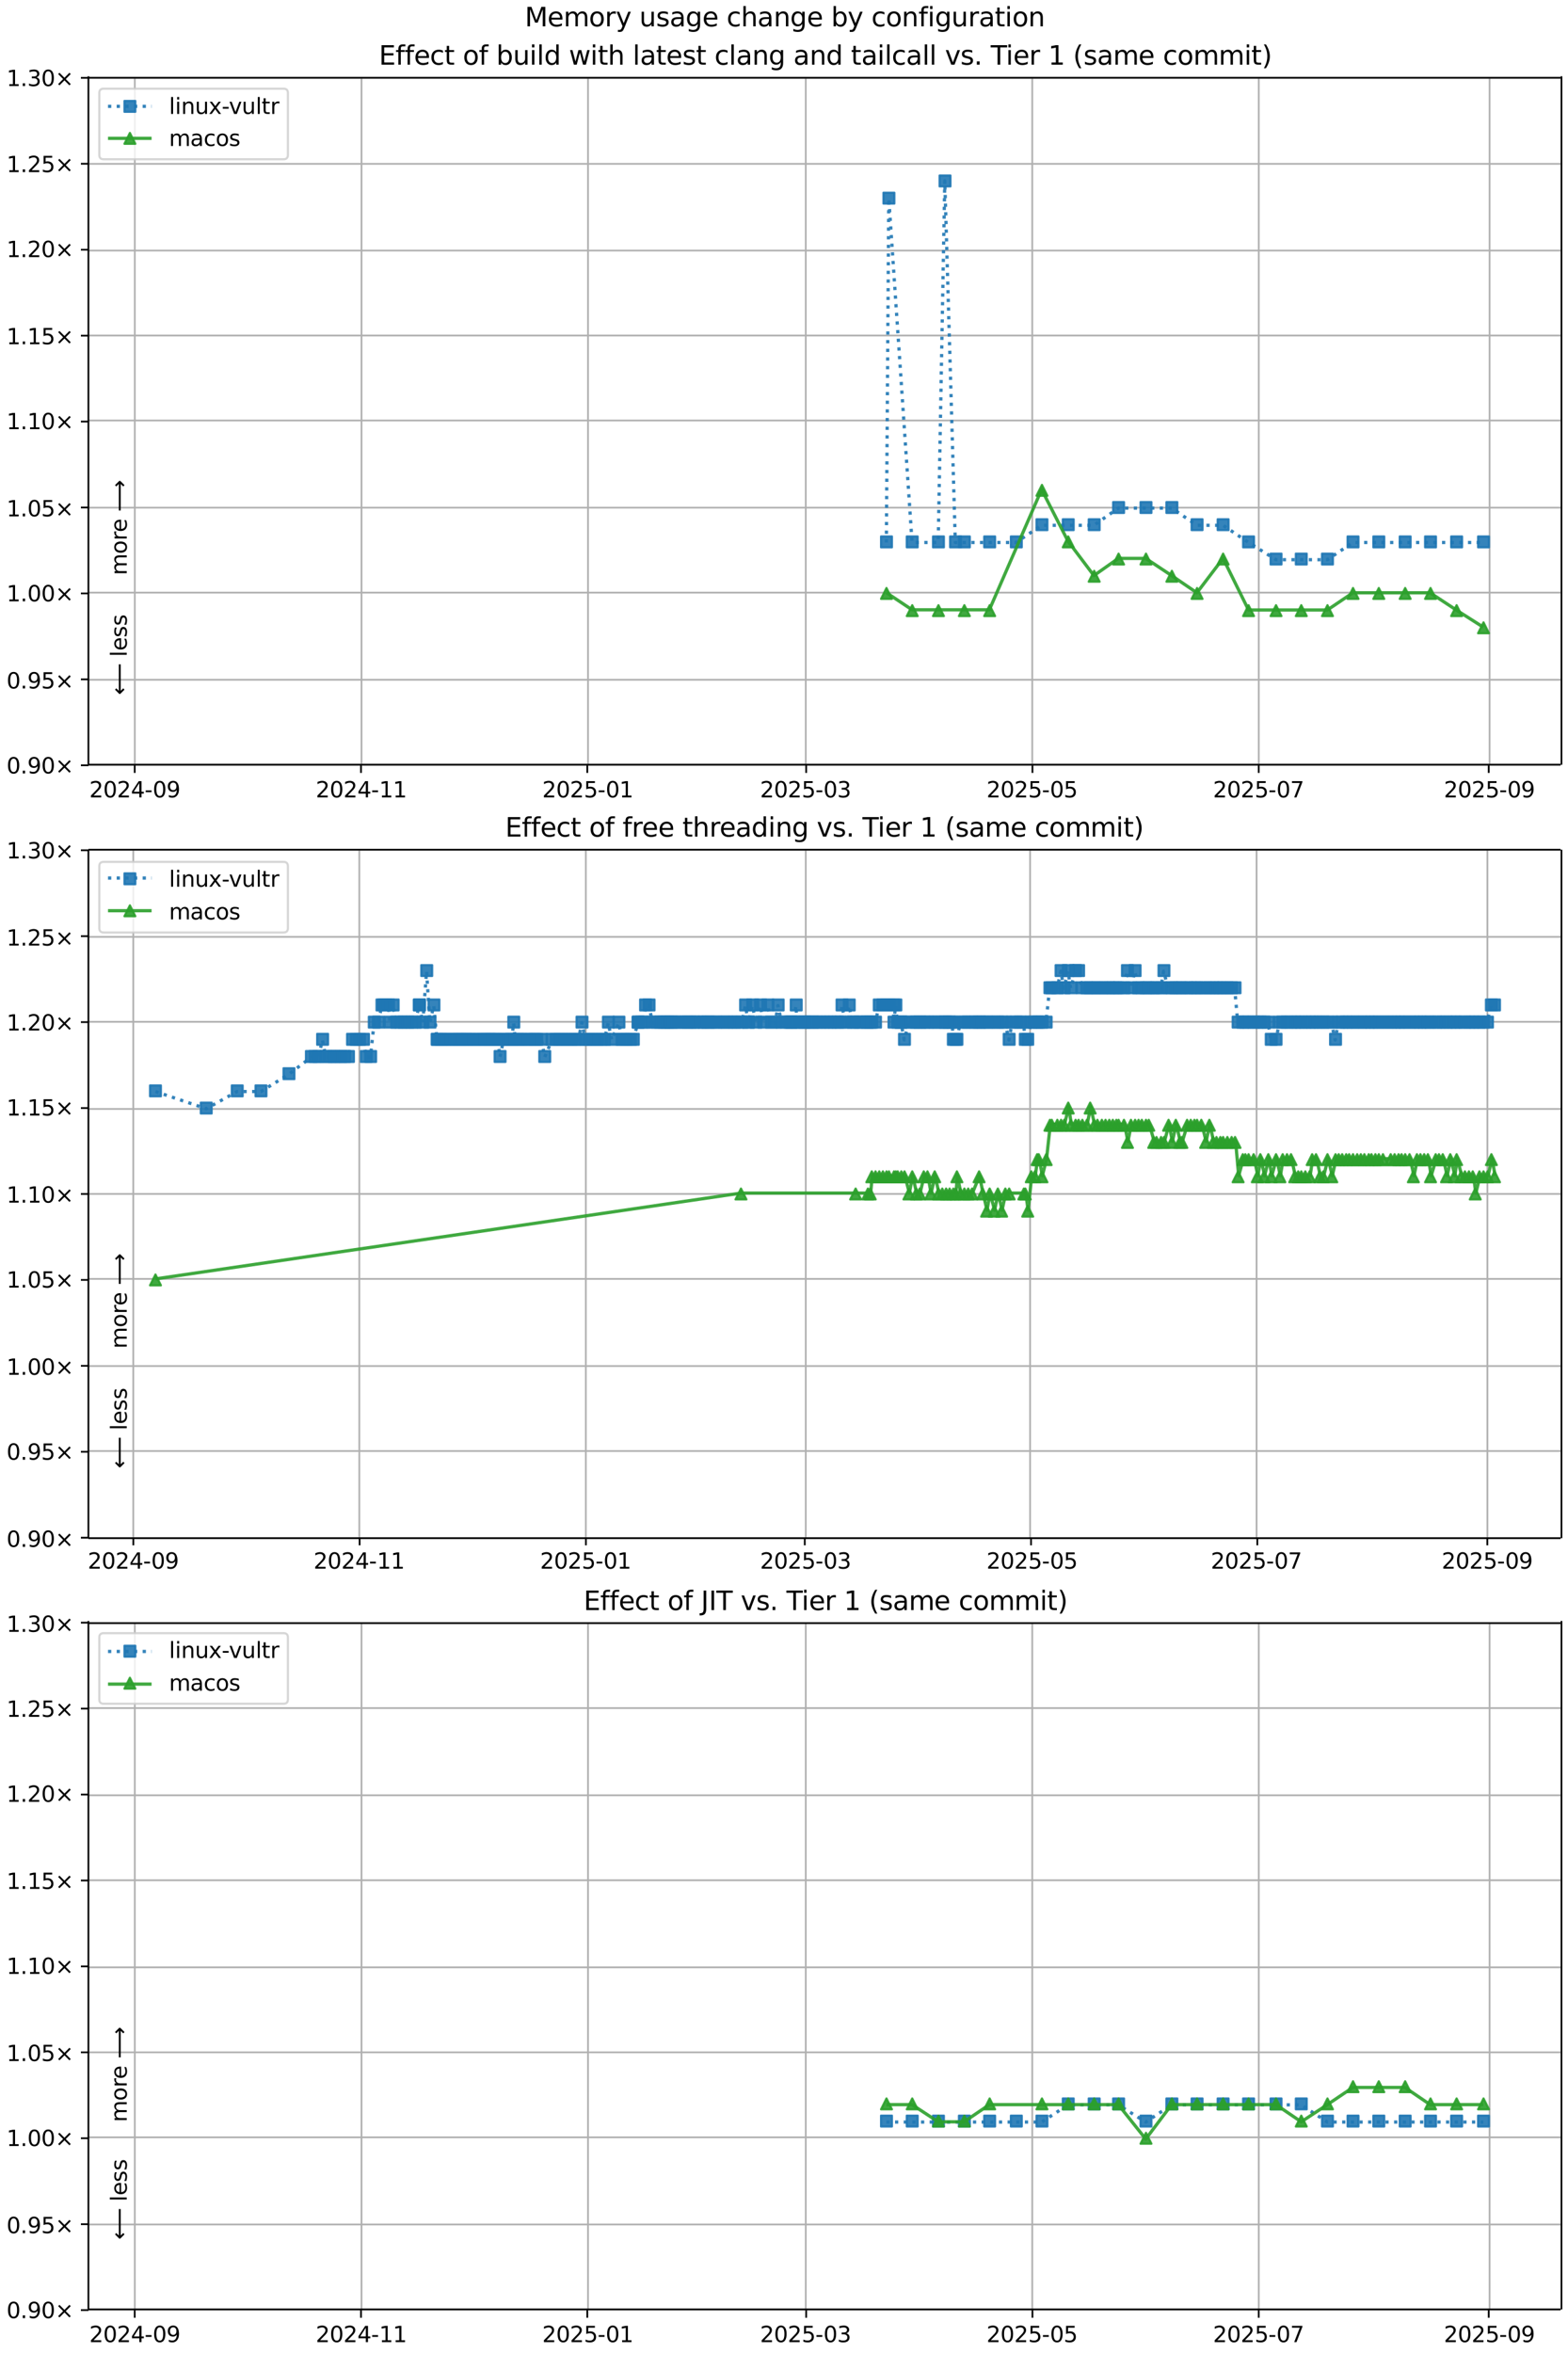 <?xml version="1.0" encoding="UTF-8"?>
<!DOCTYPE svg  PUBLIC '-//W3C//DTD SVG 1.1//EN'  'http://www.w3.org/Graphics/SVG/1.1/DTD/svg11.dtd'>
<svg width="720pt" height="1080pt" version="1.1" viewBox="0 0 720 1080" xmlns="http://www.w3.org/2000/svg" xmlns:xlink="http://www.w3.org/1999/xlink">
<defs>
<style type="text/css">*{stroke-linejoin: round; stroke-linecap: butt}</style>
</defs>
<path d="m0 1080h720v-1080h-720z" fill="#fff"/>
<path d="m40.6 351h676v-316h-676z" fill="#fff"/>
<path d="m61.9 351v-316" clip-path="url(#m)" fill="none" stroke="#b0b0b0" stroke-linecap="square" stroke-width=".8"/>
<defs>
<path id="o" d="m0 0v3.5" stroke="#000" stroke-width=".8"/>
</defs>
<use x="61.86" y="351.265" stroke="#000000" stroke-width=".8" xlink:href="#o"/>
<g transform="translate(41 366) scale(.1 -.1)">
<defs>
<path id="d" transform="scale(.016)" d="m1228 531h2203v-531h-2962v531q359 372 979 998 621 627 780 809 303 340 423 576 121 236 121 464 0 372-261 606-261 235-680 235-297 0-627-103-329-103-704-313v638q381 153 712 231 332 78 607 78 725 0 1156-363 431-362 431-968 0-288-108-546-107-257-392-607-78-91-497-524-418-433-1181-1211z"/>
<path id="c" transform="scale(.016)" d="m2034 4250q-487 0-733-480-245-479-245-1442 0-959 245-1439 246-480 733-480 491 0 736 480 246 480 246 1439 0 963-246 1442-245 480-736 480zm0 500q785 0 1199-621 414-620 414-1801 0-1178-414-1799-414-620-1199-620-784 0-1198 620-414 621-414 1799 0 1181 414 1801 414 621 1198 621z"/>
<path id="ad" transform="scale(.016)" d="m2419 4116-1594-2491h1594v2491zm-166 550h794v-3041h666v-525h-666v-1100h-628v1100h-2106v609l1940 2957z"/>
<path id="j" transform="scale(.016)" d="m313 2009h1684v-512h-1684v512z"/>
<path id="y" transform="scale(.016)" d="m703 97v575q238-113 481-172 244-59 479-59 625 0 954 420 330 420 377 1277-181-269-460-413-278-144-615-144-700 0-1108 423-408 424-408 1159 0 718 425 1152 425 435 1131 435 810 0 1236-621 427-620 427-1801 0-1103-524-1761-523-658-1407-658-238 0-482 47-243 47-506 141zm1256 1978q425 0 673 290 249 291 249 798 0 503-249 795-248 292-673 292t-673-292-248-795q0-507 248-798 248-290 673-290z"/>
</defs>
<use xlink:href="#d"/>
<use transform="translate(63.6)" xlink:href="#c"/>
<use transform="translate(127)" xlink:href="#d"/>
<use transform="translate(191)" xlink:href="#ad"/>
<use transform="translate(254)" xlink:href="#j"/>
<use transform="translate(291)" xlink:href="#c"/>
<use transform="translate(354)" xlink:href="#y"/>
</g>
<path d="m166 351v-316" clip-path="url(#m)" fill="none" stroke="#b0b0b0" stroke-linecap="square" stroke-width=".8"/>
<use x="165.767" y="351.265" stroke="#000000" stroke-width=".8" xlink:href="#o"/>
<g transform="translate(145 366) scale(.1 -.1)">
<defs>
<path id="e" transform="scale(.016)" d="m794 531h1031v3560l-1122-225v575l1116 225h631v-4135h1031v-531h-2687v531z"/>
</defs>
<use xlink:href="#d"/>
<use transform="translate(63.6)" xlink:href="#c"/>
<use transform="translate(127)" xlink:href="#d"/>
<use transform="translate(191)" xlink:href="#ad"/>
<use transform="translate(254)" xlink:href="#j"/>
<use transform="translate(291)" xlink:href="#e"/>
<use transform="translate(354)" xlink:href="#e"/>
</g>
<path d="m270 351v-316" clip-path="url(#m)" fill="none" stroke="#b0b0b0" stroke-linecap="square" stroke-width=".8"/>
<use x="269.673" y="351.265" stroke="#000000" stroke-width=".8" xlink:href="#o"/>
<g transform="translate(249 366) scale(.1 -.1)">
<defs>
<path id="f" transform="scale(.016)" d="m691 4666h2478v-532h-1900v-1143q137 47 274 70 138 23 276 23 781 0 1237-428 457-428 457-1159 0-753-469-1171-469-417-1322-417-294 0-599 50-304 50-629 150v635q281-153 581-228t634-75q541 0 856 284 316 284 316 772 0 487-316 771-315 285-856 285-253 0-505-56-251-56-513-175v2344z"/>
</defs>
<use xlink:href="#d"/>
<use transform="translate(63.6)" xlink:href="#c"/>
<use transform="translate(127)" xlink:href="#d"/>
<use transform="translate(191)" xlink:href="#f"/>
<use transform="translate(254)" xlink:href="#j"/>
<use transform="translate(291)" xlink:href="#c"/>
<use transform="translate(354)" xlink:href="#e"/>
</g>
<path d="m370 351v-316" clip-path="url(#m)" fill="none" stroke="#b0b0b0" stroke-linecap="square" stroke-width=".8"/>
<use x="370.173" y="351.265" stroke="#000000" stroke-width=".8" xlink:href="#o"/>
<g transform="translate(349 366) scale(.1 -.1)">
<defs>
<path id="ae" transform="scale(.016)" d="m2597 2516q453-97 707-404 255-306 255-756 0-690-475-1069-475-378-1350-378-293 0-604 58t-642 174v609q262-153 574-231 313-78 654-78 593 0 904 234t311 681q0 413-289 645-289 233-804 233h-544v519h569q465 0 712 186t247 536q0 359-255 551-254 193-729 193-260 0-557-57-297-56-653-174v562q360 100 674 150t592 50q719 0 1137-327 419-326 419-882 0-388-222-655t-631-370z"/>
</defs>
<use xlink:href="#d"/>
<use transform="translate(63.6)" xlink:href="#c"/>
<use transform="translate(127)" xlink:href="#d"/>
<use transform="translate(191)" xlink:href="#f"/>
<use transform="translate(254)" xlink:href="#j"/>
<use transform="translate(291)" xlink:href="#c"/>
<use transform="translate(354)" xlink:href="#ae"/>
</g>
<path d="m474 351v-316" clip-path="url(#m)" fill="none" stroke="#b0b0b0" stroke-linecap="square" stroke-width=".8"/>
<use x="474.08" y="351.265" stroke="#000000" stroke-width=".8" xlink:href="#o"/>
<g transform="translate(453 366) scale(.1 -.1)">
<use xlink:href="#d"/>
<use transform="translate(63.6)" xlink:href="#c"/>
<use transform="translate(127)" xlink:href="#d"/>
<use transform="translate(191)" xlink:href="#f"/>
<use transform="translate(254)" xlink:href="#j"/>
<use transform="translate(291)" xlink:href="#c"/>
<use transform="translate(354)" xlink:href="#f"/>
</g>
<path d="m578 351v-316" clip-path="url(#m)" fill="none" stroke="#b0b0b0" stroke-linecap="square" stroke-width=".8"/>
<use x="577.986" y="351.265" stroke="#000000" stroke-width=".8" xlink:href="#o"/>
<g transform="translate(557 366) scale(.1 -.1)">
<defs>
<path id="al" transform="scale(.016)" d="m525 4666h3e3v-269l-1694-4397h-659l1594 4134h-2241v532z"/>
</defs>
<use xlink:href="#d"/>
<use transform="translate(63.6)" xlink:href="#c"/>
<use transform="translate(127)" xlink:href="#d"/>
<use transform="translate(191)" xlink:href="#f"/>
<use transform="translate(254)" xlink:href="#j"/>
<use transform="translate(291)" xlink:href="#c"/>
<use transform="translate(354)" xlink:href="#al"/>
</g>
<path d="m684 351v-316" clip-path="url(#m)" fill="none" stroke="#b0b0b0" stroke-linecap="square" stroke-width=".8"/>
<use x="683.596" y="351.265" stroke="#000000" stroke-width=".8" xlink:href="#o"/>
<g transform="translate(663 366) scale(.1 -.1)">
<use xlink:href="#d"/>
<use transform="translate(63.6)" xlink:href="#c"/>
<use transform="translate(127)" xlink:href="#d"/>
<use transform="translate(191)" xlink:href="#f"/>
<use transform="translate(254)" xlink:href="#j"/>
<use transform="translate(291)" xlink:href="#c"/>
<use transform="translate(354)" xlink:href="#y"/>
</g>
<path d="m40.6 351h676" clip-path="url(#m)" fill="none" stroke="#b0b0b0" stroke-linecap="square" stroke-width=".8"/>
<defs>
<path id="h" d="m0 0h-3.5" stroke="#000" stroke-width=".8"/>
</defs>
<use x="40.646" y="351.265" stroke="#000000" stroke-width=".8" xlink:href="#h"/>
<g transform="translate(3 355) scale(.1 -.1)">
<defs>
<path id="g" transform="scale(.016)" d="m684 794h660v-794h-660v794z"/>
<path id="i" transform="scale(.016)" d="m4488 3438-1429-1435 1429-1428-372-378-1435 1434-1434-1434-369 378 1425 1428-1425 1435 369 378 1434-1435 1435 1435 372-378z"/>
</defs>
<use xlink:href="#c"/>
<use transform="translate(63.6)" xlink:href="#g"/>
<use transform="translate(95.4)" xlink:href="#y"/>
<use transform="translate(159)" xlink:href="#c"/>
<use transform="translate(223)" xlink:href="#i"/>
</g>
<path d="m40.6 312h676" clip-path="url(#m)" fill="none" stroke="#b0b0b0" stroke-linecap="square" stroke-width=".8"/>
<use x="40.646" y="311.823" stroke="#000000" stroke-width=".8" xlink:href="#h"/>
<g transform="translate(3 316) scale(.1 -.1)">
<use xlink:href="#c"/>
<use transform="translate(63.6)" xlink:href="#g"/>
<use transform="translate(95.4)" xlink:href="#y"/>
<use transform="translate(159)" xlink:href="#f"/>
<use transform="translate(223)" xlink:href="#i"/>
</g>
<path d="m40.6 272h676" clip-path="url(#m)" fill="none" stroke="#b0b0b0" stroke-linecap="square" stroke-width=".8"/>
<use x="40.646" y="272.382" stroke="#000000" stroke-width=".8" xlink:href="#h"/>
<g transform="translate(3 276) scale(.1 -.1)">
<use xlink:href="#e"/>
<use transform="translate(63.6)" xlink:href="#g"/>
<use transform="translate(95.4)" xlink:href="#c"/>
<use transform="translate(159)" xlink:href="#c"/>
<use transform="translate(223)" xlink:href="#i"/>
</g>
<path d="m40.6 233h676" clip-path="url(#m)" fill="none" stroke="#b0b0b0" stroke-linecap="square" stroke-width=".8"/>
<use x="40.646" y="232.94" stroke="#000000" stroke-width=".8" xlink:href="#h"/>
<g transform="translate(3 237) scale(.1 -.1)">
<use xlink:href="#e"/>
<use transform="translate(63.6)" xlink:href="#g"/>
<use transform="translate(95.4)" xlink:href="#c"/>
<use transform="translate(159)" xlink:href="#f"/>
<use transform="translate(223)" xlink:href="#i"/>
</g>
<path d="m40.6 193h676" clip-path="url(#m)" fill="none" stroke="#b0b0b0" stroke-linecap="square" stroke-width=".8"/>
<use x="40.646" y="193.499" stroke="#000000" stroke-width=".8" xlink:href="#h"/>
<g transform="translate(3 197) scale(.1 -.1)">
<use xlink:href="#e"/>
<use transform="translate(63.6)" xlink:href="#g"/>
<use transform="translate(95.4)" xlink:href="#e"/>
<use transform="translate(159)" xlink:href="#c"/>
<use transform="translate(223)" xlink:href="#i"/>
</g>
<path d="m40.6 154h676" clip-path="url(#m)" fill="none" stroke="#b0b0b0" stroke-linecap="square" stroke-width=".8"/>
<use x="40.646" y="154.057" stroke="#000000" stroke-width=".8" xlink:href="#h"/>
<g transform="translate(3 158) scale(.1 -.1)">
<use xlink:href="#e"/>
<use transform="translate(63.6)" xlink:href="#g"/>
<use transform="translate(95.4)" xlink:href="#e"/>
<use transform="translate(159)" xlink:href="#f"/>
<use transform="translate(223)" xlink:href="#i"/>
</g>
<path d="m40.6 115h676" clip-path="url(#m)" fill="none" stroke="#b0b0b0" stroke-linecap="square" stroke-width=".8"/>
<use x="40.646" y="114.616" stroke="#000000" stroke-width=".8" xlink:href="#h"/>
<g transform="translate(3 118) scale(.1 -.1)">
<use xlink:href="#e"/>
<use transform="translate(63.6)" xlink:href="#g"/>
<use transform="translate(95.4)" xlink:href="#d"/>
<use transform="translate(159)" xlink:href="#c"/>
<use transform="translate(223)" xlink:href="#i"/>
</g>
<path d="m40.6 75.2h676" clip-path="url(#m)" fill="none" stroke="#b0b0b0" stroke-linecap="square" stroke-width=".8"/>
<use x="40.646" y="75.174" stroke="#000000" stroke-width=".8" xlink:href="#h"/>
<g transform="translate(3 79) scale(.1 -.1)">
<use xlink:href="#e"/>
<use transform="translate(63.6)" xlink:href="#g"/>
<use transform="translate(95.4)" xlink:href="#d"/>
<use transform="translate(159)" xlink:href="#f"/>
<use transform="translate(223)" xlink:href="#i"/>
</g>
<path d="m40.6 35.7h676" clip-path="url(#m)" fill="none" stroke="#b0b0b0" stroke-linecap="square" stroke-width=".8"/>
<use x="40.646" y="35.733" stroke="#000000" stroke-width=".8" xlink:href="#h"/>
<g transform="translate(3 39.5) scale(.1 -.1)">
<use xlink:href="#e"/>
<use transform="translate(63.6)" xlink:href="#g"/>
<use transform="translate(95.4)" xlink:href="#ae"/>
<use transform="translate(159)" xlink:href="#c"/>
<use transform="translate(223)" xlink:href="#i"/>
</g>
<path d="m407 249 1.11-158 10.7 158h12l3.02-166 4.84 166h4.04 11.6 12.2l11.8-7.89h12.1 11.9l11.2-7.89h12.6 11.9l11.6 7.89h12l11.7 7.89 12.6 7.89h11.6 12l11.7-7.89h11.8 12.1 11.6 12 12.4" clip-path="url(#m)" fill="none" stroke="#1f77b4" stroke-dasharray="1.5,2.475" stroke-opacity=".9" stroke-width="1.5"/>
<defs>
<path id="a" d="m-2.5 2.5h5v-5h-5z" stroke="#1f77b4" stroke-opacity=".9"/>
</defs>
<g clip-path="url(#m)" fill="#1f77b4" fill-opacity=".9" stroke="#1f77b4" stroke-opacity=".9">
<use x="407.062" y="248.717" xlink:href="#a"/>
<use x="408.175" y="90.951" xlink:href="#a"/>
<use x="418.88" y="248.717" xlink:href="#a"/>
<use x="430.922" y="248.717" xlink:href="#a"/>
<use x="433.941" y="83.062" xlink:href="#a"/>
<use x="438.784" y="248.717" xlink:href="#a"/>
<use x="442.822" y="248.717" xlink:href="#a"/>
<use x="454.433" y="248.717" xlink:href="#a"/>
<use x="466.679" y="248.717" xlink:href="#a"/>
<use x="478.448" y="240.829" xlink:href="#a"/>
<use x="490.519" y="240.829" xlink:href="#a"/>
<use x="502.427" y="240.829" xlink:href="#a"/>
<use x="513.635" y="232.94" xlink:href="#a"/>
<use x="526.214" y="232.94" xlink:href="#a"/>
<use x="538.109" y="232.94" xlink:href="#a"/>
<use x="549.672" y="240.829" xlink:href="#a"/>
<use x="561.63" y="240.829" xlink:href="#a"/>
<use x="573.315" y="248.717" xlink:href="#a"/>
<use x="585.929" y="256.605" xlink:href="#a"/>
<use x="597.522" y="256.605" xlink:href="#a"/>
<use x="609.551" y="256.605" xlink:href="#a"/>
<use x="621.283" y="248.717" xlink:href="#a"/>
<use x="633.121" y="248.717" xlink:href="#a"/>
<use x="645.229" y="248.717" xlink:href="#a"/>
<use x="656.874" y="248.717" xlink:href="#a"/>
<use x="668.855" y="248.717" xlink:href="#a"/>
<use x="681.208" y="248.717" xlink:href="#a"/>
</g>
<path d="m407 272 11.8 7.89h12 11.9 11.6l24-55.2 12.1 23.7 11.9 15.8 11.2-7.89h12.6l11.9 7.89 11.6 7.89 12-15.8 11.7 23.7h12.6 11.6 12l11.7-7.89h11.8 12.1 11.6l12 7.89 12.4 7.89" clip-path="url(#m)" fill="none" stroke="#2ca02c" stroke-linecap="square" stroke-opacity=".9" stroke-width="1.5"/>
<defs>
<path id="b" d="m0-2.5-2.5 5h5z" stroke="#2ca02c" stroke-opacity=".9"/>
</defs>
<g clip-path="url(#m)" fill="#2ca02c" fill-opacity=".9" stroke="#2ca02c" stroke-opacity=".9">
<use x="407.062" y="272.382" xlink:href="#b"/>
<use x="418.88" y="280.27" xlink:href="#b"/>
<use x="430.922" y="280.27" xlink:href="#b"/>
<use x="442.822" y="280.27" xlink:href="#b"/>
<use x="454.433" y="280.27" xlink:href="#b"/>
<use x="478.448" y="225.052" xlink:href="#b"/>
<use x="490.519" y="248.717" xlink:href="#b"/>
<use x="502.427" y="264.493" xlink:href="#b"/>
<use x="513.635" y="256.605" xlink:href="#b"/>
<use x="526.214" y="256.605" xlink:href="#b"/>
<use x="538.109" y="264.493" xlink:href="#b"/>
<use x="549.672" y="272.382" xlink:href="#b"/>
<use x="561.63" y="256.605" xlink:href="#b"/>
<use x="573.315" y="280.27" xlink:href="#b"/>
<use x="585.929" y="280.27" xlink:href="#b"/>
<use x="597.522" y="280.27" xlink:href="#b"/>
<use x="609.551" y="280.27" xlink:href="#b"/>
<use x="621.283" y="272.382" xlink:href="#b"/>
<use x="633.121" y="272.382" xlink:href="#b"/>
<use x="645.229" y="272.382" xlink:href="#b"/>
<use x="656.874" y="272.382" xlink:href="#b"/>
<use x="668.855" y="280.27" xlink:href="#b"/>
<use x="681.208" y="288.158" xlink:href="#b"/>
</g>
<path d="m40.6 351v-316" fill="none" stroke="#000" stroke-linecap="square" stroke-width=".8"/>
<path d="m717 351v-316" fill="none" stroke="#000" stroke-linecap="square" stroke-width=".8"/>
<path d="m40.6 351h676" fill="none" stroke="#000" stroke-linecap="square" stroke-width=".8"/>
<path d="m40.6 35.7h676" fill="none" stroke="#000" stroke-linecap="square" stroke-width=".8"/>
<g clip-path="url(#m)">
<g transform="translate(58.2 264) rotate(-90) scale(.1 -.1)">
<defs>
<path id="q" transform="scale(.016)" d="m3328 2828q216 388 516 572t706 184q547 0 844-383 297-382 297-1088v-2113h-578v2094q0 503-179 746-178 244-543 244-447 0-707-297-259-296-259-809v-1978h-578v2094q0 506-178 748t-550 242q-441 0-701-298-259-298-259-808v-1978h-578v3500h578v-544q197 322 472 475t653 153q382 0 649-194 267-193 395-562z"/>
<path id="s" transform="scale(.016)" d="m1959 3097q-462 0-731-361t-269-989 267-989q268-361 733-361 460 0 728 362 269 363 269 988 0 622-269 986-268 364-728 364zm0 487q750 0 1178-488 429-487 429-1349 0-859-429-1349-428-489-1178-489-753 0-1180 489-426 490-426 1349 0 862 426 1349 427 488 1180 488z"/>
<path id="w" transform="scale(.016)" d="m2631 2963q-97 56-211 82-114 27-251 27-488 0-749-317t-261-911v-1844h-578v3500h578v-544q182 319 472 473 291 155 707 155 59 0 131-8 72-7 159-23l3-590z"/>
<path id="n" transform="scale(.016)" d="m3597 1894v-281h-2644q38-594 358-905t892-311q331 0 642 81t618 244v-544q-310-131-635-200t-659-69q-838 0-1327 487-489 488-489 1320 0 859 464 1363 464 505 1252 505 706 0 1117-455 411-454 411-1235zm-575 169q-6 471-264 752-258 282-683 282-481 0-770-272t-333-766l2050 4z"/>
<path id="ao" transform="scale(.016)" d="m8863 2147v-281l-1229-1228-375 375 729 728h-7622v531h7622l-729 728 375 375 1229-1228z"/>
</defs>
<use xlink:href="#q"/>
<use transform="translate(97.4)" xlink:href="#s"/>
<use transform="translate(159)" xlink:href="#w"/>
<use transform="translate(197)" xlink:href="#n"/>
<use transform="translate(259)" xlink:href="#DejaVuSans-20"/>
<use transform="translate(291)" xlink:href="#ao"/>
</g>
</g>
<g clip-path="url(#m)">
<g transform="translate(58.2 319) rotate(-90) scale(.1 -.1)">
<defs>
<path id="ap" transform="scale(.016)" d="m313 1866v281l1228 1228 375-375-728-728h7621v-531h-7621l728-728-375-375-1228 1228z"/>
<path id="t" transform="scale(.016)" d="m603 4863h575v-4863h-575v4863z"/>
<path id="p" transform="scale(.016)" d="m2834 3397v-544q-243 125-506 187-262 63-544 63-428 0-642-131t-214-394q0-200 153-314t616-217l197-44q612-131 870-370t258-667q0-488-386-773-386-284-1061-284-281 0-586 55t-642 164v594q319-166 628-249 309-82 613-82 406 0 624 139 219 139 219 392 0 234-158 359-157 125-692 241l-200 47q-534 112-772 345-237 233-237 639 0 494 350 762 350 269 994 269 318 0 599-47 282-46 519-140z"/>
</defs>
<use xlink:href="#ap"/>
<use transform="translate(143)" xlink:href="#DejaVuSans-20"/>
<use transform="translate(175)" xlink:href="#t"/>
<use transform="translate(203)" xlink:href="#n"/>
<use transform="translate(264)" xlink:href="#p"/>
<use transform="translate(317)" xlink:href="#p"/>
</g>
</g>
<g transform="translate(174 29.7) scale(.12 -.12)">
<defs>
<path id="ak" transform="scale(.016)" d="m628 4666h2950v-532h-2319v-1381h2222v-531h-2222v-1691h2375v-531h-3006v4666z"/>
<path id="z" transform="scale(.016)" d="m2375 4863v-479h-550q-309 0-430-125-120-125-120-450v-309h947v-447h-947v-3053h-578v3053h-550v447h550v244q0 584 272 851 272 268 862 268h544z"/>
<path id="x" transform="scale(.016)" d="m3122 3366v-538q-244 135-489 202t-495 67q-560 0-870-355-309-354-309-995t309-996q310-354 870-354 250 0 495 67t489 202v-532q-241-112-499-168-257-57-548-57-791 0-1257 497-465 497-465 1341 0 856 470 1346 471 491 1290 491 265 0 518-55 253-54 491-163z"/>
<path id="r" transform="scale(.016)" d="m1172 4494v-994h1184v-447h-1184v-1900q0-428 117-550t477-122h590v-481h-590q-666 0-919 248-253 249-253 905v1900h-422v447h422v994h578z"/>
<path id="ar" transform="scale(.016)" d="m3116 1747q0 634-261 995t-717 361q-457 0-718-361t-261-995 261-995 718-361q456 0 717 361t261 995zm-1957 1222q182 312 458 463 277 152 661 152 638 0 1036-506 399-506 399-1331t-399-1332q-398-506-1036-506-384 0-661 152-276 152-458 464v-525h-578v4863h578v-1894z"/>
<path id="aa" transform="scale(.016)" d="m544 1381v2119h575v-2097q0-497 193-746 194-248 582-248 465 0 735 297 271 297 271 810v1984h575v-3500h-575v538q-209-319-486-474-276-155-642-155-603 0-916 375-312 375-312 1097zm1447 2203z"/>
<path id="u" transform="scale(.016)" d="m603 3500h575v-3500h-575v3500zm0 1363h575v-729h-575v729z"/>
<path id="aj" transform="scale(.016)" d="m2906 2969v1894h575v-4863h-575v525q-181-312-458-464-276-152-664-152-634 0-1033 506-398 507-398 1332t398 1331q399 506 1033 506 388 0 664-152 277-151 458-463zm-1959-1222q0-634 261-995t717-361 718 361q263 361 263 995t-263 995q-262 361-718 361t-717-361-261-995z"/>
<path id="as" transform="scale(.016)" d="m269 3500h575l719-2731 715 2731h678l719-2731 716 2731h575l-916-3500h-678l-753 2869-756-2869h-679l-915 3500z"/>
<path id="ai" transform="scale(.016)" d="m3513 2113v-2113h-575v2094q0 497-194 743-194 247-581 247-466 0-735-297-269-296-269-809v-1978h-578v4863h578v-1907q207 316 486 472 280 156 646 156 603 0 912-373 310-373 310-1098z"/>
<path id="v" transform="scale(.016)" d="m2194 1759q-697 0-966-159t-269-544q0-306 202-486 202-179 548-179 479 0 768 339t289 901v128h-572zm1147 238v-2e3h-575v531q-197-318-491-470t-719-152q-537 0-855 302-317 302-317 808 0 590 395 890 396 300 1180 300h807v57q0 397-261 614t-733 217q-300 0-585-72-284-72-546-216v532q315 122 612 182 297 61 578 61 760 0 1135-394 375-393 375-1193z"/>
<path id="ab" transform="scale(.016)" d="m3513 2113v-2113h-575v2094q0 497-194 743-194 247-581 247-466 0-735-297-269-296-269-809v-1978h-578v3500h578v-544q207 316 486 472 280 156 646 156 603 0 912-373 310-373 310-1098z"/>
<path id="af" transform="scale(.016)" d="m2906 1791q0 625-258 968-257 344-723 344-462 0-720-344-258-343-258-968 0-622 258-966t720-344q466 0 723 344 258 344 258 966zm575-1357q0-893-397-1329-396-436-1215-436-303 0-572 45t-522 139v559q253-137 500-202 247-66 503-66 566 0 847 295t281 892v285q-178-310-456-463t-666-153q-643 0-1037 490-394 491-394 1301 0 812 394 1302 394 491 1037 491 388 0 666-153t456-462v531h575v-3066z"/>
<path id="ac" transform="scale(.016)" d="m191 3500h609l1094-2937 1094 2937h609l-1313-3500h-781l-1312 3500z"/>
<path id="ag" transform="scale(.016)" d="m-19 4666h3947v-532h-1656v-4134h-634v4134h-1657v532z"/>
<path id="an" transform="scale(.016)" d="m1984 4856q-418-718-622-1422-203-703-203-1425 0-721 205-1429t620-1424h-500q-468 735-701 1444t-233 1409q0 697 231 1403 232 707 703 1444h500z"/>
<path id="am" transform="scale(.016)" d="m513 4856h500q468-737 701-1444 233-706 233-1403 0-700-233-1409t-701-1444h-500q415 716 620 1424t205 1429q0 722-205 1425-205 704-620 1422z"/>
</defs>
<use xlink:href="#ak"/>
<use transform="translate(63.2)" xlink:href="#z"/>
<use transform="translate(98.4)" xlink:href="#z"/>
<use transform="translate(134)" xlink:href="#n"/>
<use transform="translate(195)" xlink:href="#x"/>
<use transform="translate(250)" xlink:href="#r"/>
<use transform="translate(289)" xlink:href="#DejaVuSans-20"/>
<use transform="translate(321)" xlink:href="#s"/>
<use transform="translate(382)" xlink:href="#z"/>
<use transform="translate(417)" xlink:href="#DejaVuSans-20"/>
<use transform="translate(449)" xlink:href="#ar"/>
<use transform="translate(513)" xlink:href="#aa"/>
<use transform="translate(576)" xlink:href="#u"/>
<use transform="translate(604)" xlink:href="#t"/>
<use transform="translate(632)" xlink:href="#aj"/>
<use transform="translate(695)" xlink:href="#DejaVuSans-20"/>
<use transform="translate(727)" xlink:href="#as"/>
<use transform="translate(809)" xlink:href="#u"/>
<use transform="translate(837)" xlink:href="#r"/>
<use transform="translate(876)" xlink:href="#ai"/>
<use transform="translate(939)" xlink:href="#DejaVuSans-20"/>
<use transform="translate(971)" xlink:href="#t"/>
<use transform="translate(999)" xlink:href="#v"/>
<use transform="translate(1060)" xlink:href="#r"/>
<use transform="translate(1099)" xlink:href="#n"/>
<use transform="translate(1161)" xlink:href="#p"/>
<use transform="translate(1213)" xlink:href="#r"/>
<use transform="translate(1252)" xlink:href="#DejaVuSans-20"/>
<use transform="translate(1284)" xlink:href="#x"/>
<use transform="translate(1339)" xlink:href="#t"/>
<use transform="translate(1367)" xlink:href="#v"/>
<use transform="translate(1428)" xlink:href="#ab"/>
<use transform="translate(1491)" xlink:href="#af"/>
<use transform="translate(1555)" xlink:href="#DejaVuSans-20"/>
<use transform="translate(1586)" xlink:href="#v"/>
<use transform="translate(1648)" xlink:href="#ab"/>
<use transform="translate(1711)" xlink:href="#aj"/>
<use transform="translate(1775)" xlink:href="#DejaVuSans-20"/>
<use transform="translate(1806)" xlink:href="#r"/>
<use transform="translate(1846)" xlink:href="#v"/>
<use transform="translate(1907)" xlink:href="#u"/>
<use transform="translate(1935)" xlink:href="#t"/>
<use transform="translate(1962)" xlink:href="#x"/>
<use transform="translate(2017)" xlink:href="#v"/>
<use transform="translate(2079)" xlink:href="#t"/>
<use transform="translate(2106)" xlink:href="#t"/>
<use transform="translate(2134)" xlink:href="#DejaVuSans-20"/>
<use transform="translate(2166)" xlink:href="#ac"/>
<use transform="translate(2225)" xlink:href="#p"/>
<use transform="translate(2277)" xlink:href="#g"/>
<use transform="translate(2309)" xlink:href="#DejaVuSans-20"/>
<use transform="translate(2341)" xlink:href="#ag"/>
<use transform="translate(2399)" xlink:href="#u"/>
<use transform="translate(2427)" xlink:href="#n"/>
<use transform="translate(2488)" xlink:href="#w"/>
<use transform="translate(2529)" xlink:href="#DejaVuSans-20"/>
<use transform="translate(2561)" xlink:href="#e"/>
<use transform="translate(2625)" xlink:href="#DejaVuSans-20"/>
<use transform="translate(2656)" xlink:href="#an"/>
<use transform="translate(2696)" xlink:href="#p"/>
<use transform="translate(2748)" xlink:href="#v"/>
<use transform="translate(2809)" xlink:href="#q"/>
<use transform="translate(2906)" xlink:href="#n"/>
<use transform="translate(2968)" xlink:href="#DejaVuSans-20"/>
<use transform="translate(3e3)" xlink:href="#x"/>
<use transform="translate(3055)" xlink:href="#s"/>
<use transform="translate(3116)" xlink:href="#q"/>
<use transform="translate(3213)" xlink:href="#q"/>
<use transform="translate(3311)" xlink:href="#u"/>
<use transform="translate(3338)" xlink:href="#r"/>
<use transform="translate(3378)" xlink:href="#am"/>
</g>
<path d="m47.6 73.1h82.6q2 0 2-2v-28.4q0-2-2-2h-82.6q-2 0-2 2v28.4q0 2 2 2z" fill="#fff" opacity=".8" stroke="#ccc"/>
<path d="m49.6 48.8h10 10" fill="none" stroke="#1f77b4" stroke-dasharray="1.5,2.475" stroke-opacity=".9" stroke-width="1.5"/>
<use x="59.646" y="48.831" fill="#1f77b4" fill-opacity=".9" stroke="#1f77b4" stroke-opacity=".9" xlink:href="#a"/>
<g transform="translate(77.6 52.3) scale(.1 -.1)">
<defs>
<path id="ah" transform="scale(.016)" d="m3513 3500-1266-1703 1331-1797h-678l-1019 1375-1018-1375h-679l1360 1831-1244 1669h678l928-1247 928 1247h679z"/>
</defs>
<use xlink:href="#t"/>
<use transform="translate(27.8)" xlink:href="#u"/>
<use transform="translate(55.6)" xlink:href="#ab"/>
<use transform="translate(119)" xlink:href="#aa"/>
<use transform="translate(182)" xlink:href="#ah"/>
<use transform="translate(242)" xlink:href="#j"/>
<use transform="translate(275)" xlink:href="#ac"/>
<use transform="translate(334)" xlink:href="#aa"/>
<use transform="translate(398)" xlink:href="#t"/>
<use transform="translate(425)" xlink:href="#r"/>
<use transform="translate(465)" xlink:href="#w"/>
</g>
<path d="m49.6 63.5h10 10" fill="none" stroke="#2ca02c" stroke-linecap="square" stroke-opacity=".9" stroke-width="1.5"/>
<use x="59.646" y="63.509" fill="#2ca02c" fill-opacity=".9" stroke="#2ca02c" stroke-opacity=".9" xlink:href="#b"/>
<g transform="translate(77.6 67) scale(.1 -.1)">
<use xlink:href="#q"/>
<use transform="translate(97.4)" xlink:href="#v"/>
<use transform="translate(159)" xlink:href="#x"/>
<use transform="translate(214)" xlink:href="#s"/>
<use transform="translate(275)" xlink:href="#p"/>
</g>
<path d="m40.6 706h676v-316h-676z" fill="#fff"/>
<path d="m61.2 706v-316" clip-path="url(#k)" fill="none" stroke="#b0b0b0" stroke-linecap="square" stroke-width=".8"/>
<use x="61.221" y="705.793" stroke="#000000" stroke-width=".8" xlink:href="#o"/>
<g transform="translate(40.3 720) scale(.1 -.1)">
<use xlink:href="#d"/>
<use transform="translate(63.6)" xlink:href="#c"/>
<use transform="translate(127)" xlink:href="#d"/>
<use transform="translate(191)" xlink:href="#ad"/>
<use transform="translate(254)" xlink:href="#j"/>
<use transform="translate(291)" xlink:href="#c"/>
<use transform="translate(354)" xlink:href="#y"/>
</g>
<path d="m165 706v-316" clip-path="url(#k)" fill="none" stroke="#b0b0b0" stroke-linecap="square" stroke-width=".8"/>
<use x="165.128" y="705.793" stroke="#000000" stroke-width=".8" xlink:href="#o"/>
<g transform="translate(144 720) scale(.1 -.1)">
<use xlink:href="#d"/>
<use transform="translate(63.6)" xlink:href="#c"/>
<use transform="translate(127)" xlink:href="#d"/>
<use transform="translate(191)" xlink:href="#ad"/>
<use transform="translate(254)" xlink:href="#j"/>
<use transform="translate(291)" xlink:href="#e"/>
<use transform="translate(354)" xlink:href="#e"/>
</g>
<path d="m269 706v-316" clip-path="url(#k)" fill="none" stroke="#b0b0b0" stroke-linecap="square" stroke-width=".8"/>
<use x="269.034" y="705.793" stroke="#000000" stroke-width=".8" xlink:href="#o"/>
<g transform="translate(248 720) scale(.1 -.1)">
<use xlink:href="#d"/>
<use transform="translate(63.6)" xlink:href="#c"/>
<use transform="translate(127)" xlink:href="#d"/>
<use transform="translate(191)" xlink:href="#f"/>
<use transform="translate(254)" xlink:href="#j"/>
<use transform="translate(291)" xlink:href="#c"/>
<use transform="translate(354)" xlink:href="#e"/>
</g>
<path d="m370 706v-316" clip-path="url(#k)" fill="none" stroke="#b0b0b0" stroke-linecap="square" stroke-width=".8"/>
<use x="369.534" y="705.793" stroke="#000000" stroke-width=".8" xlink:href="#o"/>
<g transform="translate(349 720) scale(.1 -.1)">
<use xlink:href="#d"/>
<use transform="translate(63.6)" xlink:href="#c"/>
<use transform="translate(127)" xlink:href="#d"/>
<use transform="translate(191)" xlink:href="#f"/>
<use transform="translate(254)" xlink:href="#j"/>
<use transform="translate(291)" xlink:href="#c"/>
<use transform="translate(354)" xlink:href="#ae"/>
</g>
<path d="m473 706v-316" clip-path="url(#k)" fill="none" stroke="#b0b0b0" stroke-linecap="square" stroke-width=".8"/>
<use x="473.441" y="705.793" stroke="#000000" stroke-width=".8" xlink:href="#o"/>
<g transform="translate(453 720) scale(.1 -.1)">
<use xlink:href="#d"/>
<use transform="translate(63.6)" xlink:href="#c"/>
<use transform="translate(127)" xlink:href="#d"/>
<use transform="translate(191)" xlink:href="#f"/>
<use transform="translate(254)" xlink:href="#j"/>
<use transform="translate(291)" xlink:href="#c"/>
<use transform="translate(354)" xlink:href="#f"/>
</g>
<path d="m577 706v-316" clip-path="url(#k)" fill="none" stroke="#b0b0b0" stroke-linecap="square" stroke-width=".8"/>
<use x="577.347" y="705.793" stroke="#000000" stroke-width=".8" xlink:href="#o"/>
<g transform="translate(556 720) scale(.1 -.1)">
<use xlink:href="#d"/>
<use transform="translate(63.6)" xlink:href="#c"/>
<use transform="translate(127)" xlink:href="#d"/>
<use transform="translate(191)" xlink:href="#f"/>
<use transform="translate(254)" xlink:href="#j"/>
<use transform="translate(291)" xlink:href="#c"/>
<use transform="translate(354)" xlink:href="#al"/>
</g>
<path d="m683 706v-316" clip-path="url(#k)" fill="none" stroke="#b0b0b0" stroke-linecap="square" stroke-width=".8"/>
<use x="682.957" y="705.793" stroke="#000000" stroke-width=".8" xlink:href="#o"/>
<g transform="translate(662 720) scale(.1 -.1)">
<use xlink:href="#d"/>
<use transform="translate(63.6)" xlink:href="#c"/>
<use transform="translate(127)" xlink:href="#d"/>
<use transform="translate(191)" xlink:href="#f"/>
<use transform="translate(254)" xlink:href="#j"/>
<use transform="translate(291)" xlink:href="#c"/>
<use transform="translate(354)" xlink:href="#y"/>
</g>
<path d="m40.6 706h676" clip-path="url(#k)" fill="none" stroke="#b0b0b0" stroke-linecap="square" stroke-width=".8"/>
<use x="40.646" y="705.793" stroke="#000000" stroke-width=".8" xlink:href="#h"/>
<g transform="translate(3 710) scale(.1 -.1)">
<use xlink:href="#c"/>
<use transform="translate(63.6)" xlink:href="#g"/>
<use transform="translate(95.4)" xlink:href="#y"/>
<use transform="translate(159)" xlink:href="#c"/>
<use transform="translate(223)" xlink:href="#i"/>
</g>
<path d="m40.6 666h676" clip-path="url(#k)" fill="none" stroke="#b0b0b0" stroke-linecap="square" stroke-width=".8"/>
<use x="40.646" y="666.352" stroke="#000000" stroke-width=".8" xlink:href="#h"/>
<g transform="translate(3 670) scale(.1 -.1)">
<use xlink:href="#c"/>
<use transform="translate(63.6)" xlink:href="#g"/>
<use transform="translate(95.4)" xlink:href="#y"/>
<use transform="translate(159)" xlink:href="#f"/>
<use transform="translate(223)" xlink:href="#i"/>
</g>
<path d="m40.6 627h676" clip-path="url(#k)" fill="none" stroke="#b0b0b0" stroke-linecap="square" stroke-width=".8"/>
<use x="40.646" y="626.91" stroke="#000000" stroke-width=".8" xlink:href="#h"/>
<g transform="translate(3 631) scale(.1 -.1)">
<use xlink:href="#e"/>
<use transform="translate(63.6)" xlink:href="#g"/>
<use transform="translate(95.4)" xlink:href="#c"/>
<use transform="translate(159)" xlink:href="#c"/>
<use transform="translate(223)" xlink:href="#i"/>
</g>
<path d="m40.6 587h676" clip-path="url(#k)" fill="none" stroke="#b0b0b0" stroke-linecap="square" stroke-width=".8"/>
<use x="40.646" y="587.469" stroke="#000000" stroke-width=".8" xlink:href="#h"/>
<g transform="translate(3 591) scale(.1 -.1)">
<use xlink:href="#e"/>
<use transform="translate(63.6)" xlink:href="#g"/>
<use transform="translate(95.4)" xlink:href="#c"/>
<use transform="translate(159)" xlink:href="#f"/>
<use transform="translate(223)" xlink:href="#i"/>
</g>
<path d="m40.6 548h676" clip-path="url(#k)" fill="none" stroke="#b0b0b0" stroke-linecap="square" stroke-width=".8"/>
<use x="40.646" y="548.027" stroke="#000000" stroke-width=".8" xlink:href="#h"/>
<g transform="translate(3 552) scale(.1 -.1)">
<use xlink:href="#e"/>
<use transform="translate(63.6)" xlink:href="#g"/>
<use transform="translate(95.4)" xlink:href="#e"/>
<use transform="translate(159)" xlink:href="#c"/>
<use transform="translate(223)" xlink:href="#i"/>
</g>
<path d="m40.6 509h676" clip-path="url(#k)" fill="none" stroke="#b0b0b0" stroke-linecap="square" stroke-width=".8"/>
<use x="40.646" y="508.586" stroke="#000000" stroke-width=".8" xlink:href="#h"/>
<g transform="translate(3 512) scale(.1 -.1)">
<use xlink:href="#e"/>
<use transform="translate(63.6)" xlink:href="#g"/>
<use transform="translate(95.4)" xlink:href="#e"/>
<use transform="translate(159)" xlink:href="#f"/>
<use transform="translate(223)" xlink:href="#i"/>
</g>
<path d="m40.6 469h676" clip-path="url(#k)" fill="none" stroke="#b0b0b0" stroke-linecap="square" stroke-width=".8"/>
<use x="40.646" y="469.144" stroke="#000000" stroke-width=".8" xlink:href="#h"/>
<g transform="translate(3 473) scale(.1 -.1)">
<use xlink:href="#e"/>
<use transform="translate(63.6)" xlink:href="#g"/>
<use transform="translate(95.4)" xlink:href="#d"/>
<use transform="translate(159)" xlink:href="#c"/>
<use transform="translate(223)" xlink:href="#i"/>
</g>
<path d="m40.6 430h676" clip-path="url(#k)" fill="none" stroke="#b0b0b0" stroke-linecap="square" stroke-width=".8"/>
<use x="40.646" y="429.703" stroke="#000000" stroke-width=".8" xlink:href="#h"/>
<g transform="translate(3 434) scale(.1 -.1)">
<use xlink:href="#e"/>
<use transform="translate(63.6)" xlink:href="#g"/>
<use transform="translate(95.4)" xlink:href="#d"/>
<use transform="translate(159)" xlink:href="#f"/>
<use transform="translate(223)" xlink:href="#i"/>
</g>
<path d="m40.6 390h676" clip-path="url(#k)" fill="none" stroke="#b0b0b0" stroke-linecap="square" stroke-width=".8"/>
<use x="40.646" y="390.261" stroke="#000000" stroke-width=".8" xlink:href="#h"/>
<g transform="translate(3 394) scale(.1 -.1)">
<use xlink:href="#e"/>
<use transform="translate(63.6)" xlink:href="#g"/>
<use transform="translate(95.4)" xlink:href="#ae"/>
<use transform="translate(159)" xlink:href="#c"/>
<use transform="translate(223)" xlink:href="#i"/>
</g>
<g stroke="#1f77b4" stroke-opacity=".9">
<path d="m71.4 501 23.3 7.89 14.2-7.89h10.9l12.8-7.89 10.3-7.89h3.34l1.81-7.89 1.57 7.89h10.3l1.87-7.89h5.04l1.28 7.89h2l1.66-15.8h1.92l1.61-7.89h3l0.766 7.89 1.38-7.89 1.61 7.89h8.62l1.77-7.89h0.128l1.55 7.89 1.74-23.7 1.5 23.7 1.82-7.89 1.45 15.8h28l0.91 7.89 1.69-7.89h3.75l0.856-7.89 0.741 7.89h12.1l1.42 7.89 3.36-7.89h12.1l1.61-7.89 1.74 7.89h8.56l1.82-7.89 1.57 7.89 3.27-7.89 1.43 7.89h5.19l2.15-7.89h2.93l0.526-7.89h1.62l1.64 7.89h41l1.64-7.89 1.4 7.89 1.88-7.89 1.54 7.89 2.07-7.89 1.42 7.89 1.96-7.89 1.56 7.89h1.86l1.27-7.89 1.7 7.89h5.33l1.25-7.89 0.499 7.89h19.9l0.643-7.89 1.71 7.89 1.59-7.89 1.57 7.89h10.5l1.72-7.89h6.65l0.109 7.89 0.855-7.89 0.872 7.89h1.63l1.46 7.89 2.05-7.89h20l0.408 7.89h1.63l1.62-7.89h20.6l1.76 7.89 1.47-7.89h5.27l0.674 7.89h1.1l1.65-7.89h6.82l1.72-15.8h3.41l1.72-7.89 1.42 7.89 1.87-7.89 1.21 7.89 2.16-7.89h1.38l1.72 7.89h19.1l1.61-7.89 1.61 7.89 1.91-7.89 1.58 7.89h10.3l1.33-7.89 2.12 7.89h30.5l1.42 15.8h13.9l1.34 7.89h2.2l1.76-7.89h23.8l1.73 7.89 1.45-7.89h68.3l1.8-7.89h1.44" clip-path="url(#k)" fill="none" stroke-dasharray="1.5,2.475" stroke-width="1.5"/>
<g clip-path="url(#k)" fill="#1f77b4" fill-opacity=".9">
<use x="71.389" y="500.697" xlink:href="#a"/>
<use x="94.695" y="508.586" xlink:href="#a"/>
<use x="108.935" y="500.697" xlink:href="#a"/>
<use x="119.842" y="500.697" xlink:href="#a"/>
<use x="132.69" y="492.809" xlink:href="#a"/>
<use x="142.99" y="484.921" xlink:href="#a"/>
<use x="144.672" y="484.921" xlink:href="#a"/>
<use x="146.329" y="484.921" xlink:href="#a"/>
<use x="148.138" y="477.032" xlink:href="#a"/>
<use x="149.706" y="484.921" xlink:href="#a"/>
<use x="151.605" y="484.921" xlink:href="#a"/>
<use x="153.336" y="484.921" xlink:href="#a"/>
<use x="154.642" y="484.921" xlink:href="#a"/>
<use x="156.588" y="484.921" xlink:href="#a"/>
<use x="158.309" y="484.921" xlink:href="#a"/>
<use x="160.01" y="484.921" xlink:href="#a"/>
<use x="161.879" y="477.032" xlink:href="#a"/>
<use x="163.581" y="477.032" xlink:href="#a"/>
<use x="165.11" y="477.032" xlink:href="#a"/>
<use x="166.915" y="477.032" xlink:href="#a"/>
<use x="168.193" y="484.921" xlink:href="#a"/>
<use x="170.194" y="484.921" xlink:href="#a"/>
<use x="171.856" y="469.144" xlink:href="#a"/>
<use x="173.78" y="469.144" xlink:href="#a"/>
<use x="175.388" y="461.256" xlink:href="#a"/>
<use x="176.257" y="461.256" xlink:href="#a"/>
<use x="177.126" y="461.256" xlink:href="#a"/>
<use x="178.386" y="461.256" xlink:href="#a"/>
<use x="179.152" y="469.144" xlink:href="#a"/>
<use x="180.531" y="461.256" xlink:href="#a"/>
<use x="182.144" y="469.144" xlink:href="#a"/>
<use x="184.021" y="469.144" xlink:href="#a"/>
<use x="185.526" y="469.144" xlink:href="#a"/>
<use x="187.396" y="469.144" xlink:href="#a"/>
<use x="189.144" y="469.144" xlink:href="#a"/>
<use x="190.76" y="469.144" xlink:href="#a"/>
<use x="192.533" y="461.256" xlink:href="#a"/>
<use x="192.661" y="461.256" xlink:href="#a"/>
<use x="194.208" y="469.144" xlink:href="#a"/>
<use x="195.944" y="445.479" xlink:href="#a"/>
<use x="197.444" y="469.144" xlink:href="#a"/>
<use x="199.26" y="461.256" xlink:href="#a"/>
<use x="200.713" y="477.032" xlink:href="#a"/>
<use x="201.084" y="477.032" xlink:href="#a"/>
<use x="202.469" y="477.032" xlink:href="#a"/>
<use x="202.748" y="477.032" xlink:href="#a"/>
<use x="204.283" y="477.032" xlink:href="#a"/>
<use x="206.06" y="477.032" xlink:href="#a"/>
<use x="207.682" y="477.032" xlink:href="#a"/>
<use x="209.4" y="477.032" xlink:href="#a"/>
<use x="210.64" y="477.032" xlink:href="#a"/>
<use x="211.229" y="477.032" xlink:href="#a"/>
<use x="212.472" y="477.032" xlink:href="#a"/>
<use x="214.125" y="477.032" xlink:href="#a"/>
<use x="214.459" y="477.032" xlink:href="#a"/>
<use x="215.993" y="477.032" xlink:href="#a"/>
<use x="217.755" y="477.032" xlink:href="#a"/>
<use x="219.743" y="477.032" xlink:href="#a"/>
<use x="221.505" y="477.032" xlink:href="#a"/>
<use x="222.796" y="477.032" xlink:href="#a"/>
<use x="223.215" y="477.032" xlink:href="#a"/>
<use x="224.722" y="477.032" xlink:href="#a"/>
<use x="225.211" y="477.032" xlink:href="#a"/>
<use x="226.426" y="477.032" xlink:href="#a"/>
<use x="227.868" y="477.032" xlink:href="#a"/>
<use x="228.718" y="477.032" xlink:href="#a"/>
<use x="229.628" y="484.921" xlink:href="#a"/>
<use x="231.313" y="477.032" xlink:href="#a"/>
<use x="233.417" y="477.032" xlink:href="#a"/>
<use x="234.361" y="477.032" xlink:href="#a"/>
<use x="234.656" y="477.032" xlink:href="#a"/>
<use x="235.059" y="477.032" xlink:href="#a"/>
<use x="235.916" y="469.144" xlink:href="#a"/>
<use x="236.657" y="477.032" xlink:href="#a"/>
<use x="237.973" y="477.032" xlink:href="#a"/>
<use x="238.11" y="477.032" xlink:href="#a"/>
<use x="239.611" y="477.032" xlink:href="#a"/>
<use x="241.871" y="477.032" xlink:href="#a"/>
<use x="243.412" y="477.032" xlink:href="#a"/>
<use x="245.278" y="477.032" xlink:href="#a"/>
<use x="245.772" y="477.032" xlink:href="#a"/>
<use x="246.434" y="477.032" xlink:href="#a"/>
<use x="248.711" y="477.032" xlink:href="#a"/>
<use x="250.133" y="484.921" xlink:href="#a"/>
<use x="253.493" y="477.032" xlink:href="#a"/>
<use x="255.357" y="477.032" xlink:href="#a"/>
<use x="256.862" y="477.032" xlink:href="#a"/>
<use x="258.509" y="477.032" xlink:href="#a"/>
<use x="260.51" y="477.032" xlink:href="#a"/>
<use x="262.232" y="477.032" xlink:href="#a"/>
<use x="263.86" y="477.032" xlink:href="#a"/>
<use x="265.636" y="477.032" xlink:href="#a"/>
<use x="267.251" y="469.144" xlink:href="#a"/>
<use x="268.99" y="477.032" xlink:href="#a"/>
<use x="270.751" y="477.032" xlink:href="#a"/>
<use x="272.232" y="477.032" xlink:href="#a"/>
<use x="274.131" y="477.032" xlink:href="#a"/>
<use x="275.965" y="477.032" xlink:href="#a"/>
<use x="277.55" y="477.032" xlink:href="#a"/>
<use x="279.372" y="469.144" xlink:href="#a"/>
<use x="280.938" y="477.032" xlink:href="#a"/>
<use x="284.206" y="469.144" xlink:href="#a"/>
<use x="285.636" y="477.032" xlink:href="#a"/>
<use x="286.285" y="477.032" xlink:href="#a"/>
<use x="287.592" y="477.032" xlink:href="#a"/>
<use x="289.557" y="477.032" xlink:href="#a"/>
<use x="290.821" y="477.032" xlink:href="#a"/>
<use x="292.973" y="469.144" xlink:href="#a"/>
<use x="293.153" y="469.144" xlink:href="#a"/>
<use x="294.531" y="469.144" xlink:href="#a"/>
<use x="295.901" y="469.144" xlink:href="#a"/>
<use x="296.427" y="461.256" xlink:href="#a"/>
<use x="298.043" y="461.256" xlink:href="#a"/>
<use x="299.687" y="469.144" xlink:href="#a"/>
<use x="301.547" y="469.144" xlink:href="#a"/>
<use x="303.236" y="469.144" xlink:href="#a"/>
<use x="304.91" y="469.144" xlink:href="#a"/>
<use x="305.045" y="469.144" xlink:href="#a"/>
<use x="305.933" y="469.144" xlink:href="#a"/>
<use x="306.673" y="469.144" xlink:href="#a"/>
<use x="307.779" y="469.144" xlink:href="#a"/>
<use x="308.321" y="469.144" xlink:href="#a"/>
<use x="309.953" y="469.144" xlink:href="#a"/>
<use x="311.359" y="469.144" xlink:href="#a"/>
<use x="313.11" y="469.144" xlink:href="#a"/>
<use x="315.183" y="469.144" xlink:href="#a"/>
<use x="315.997" y="469.144" xlink:href="#a"/>
<use x="316.884" y="469.144" xlink:href="#a"/>
<use x="318.578" y="469.144" xlink:href="#a"/>
<use x="320.165" y="469.144" xlink:href="#a"/>
<use x="321.534" y="469.144" xlink:href="#a"/>
<use x="323.176" y="469.144" xlink:href="#a"/>
<use x="324.84" y="469.144" xlink:href="#a"/>
<use x="325.341" y="469.144" xlink:href="#a"/>
<use x="326.574" y="469.144" xlink:href="#a"/>
<use x="328.723" y="469.144" xlink:href="#a"/>
<use x="330.189" y="469.144" xlink:href="#a"/>
<use x="332.175" y="469.144" xlink:href="#a"/>
<use x="333.81" y="469.144" xlink:href="#a"/>
<use x="335.579" y="469.144" xlink:href="#a"/>
<use x="337.273" y="469.144" xlink:href="#a"/>
<use x="338.857" y="469.144" xlink:href="#a"/>
<use x="340.718" y="469.144" xlink:href="#a"/>
<use x="342.362" y="461.256" xlink:href="#a"/>
<use x="343.663" y="469.144" xlink:href="#a"/>
<use x="343.76" y="469.144" xlink:href="#a"/>
<use x="345.642" y="461.256" xlink:href="#a"/>
<use x="347.179" y="469.144" xlink:href="#a"/>
<use x="349.244" y="461.256" xlink:href="#a"/>
<use x="350.662" y="469.144" xlink:href="#a"/>
<use x="352.625" y="461.256" xlink:href="#a"/>
<use x="354.186" y="469.144" xlink:href="#a"/>
<use x="356.048" y="469.144" xlink:href="#a"/>
<use x="357.32" y="461.256" xlink:href="#a"/>
<use x="359.024" y="469.144" xlink:href="#a"/>
<use x="361.184" y="469.144" xlink:href="#a"/>
<use x="362.691" y="469.144" xlink:href="#a"/>
<use x="363.347" y="469.144" xlink:href="#a"/>
<use x="363.531" y="469.144" xlink:href="#a"/>
<use x="364.358" y="469.144" xlink:href="#a"/>
<use x="365.61" y="461.256" xlink:href="#a"/>
<use x="366.109" y="469.144" xlink:href="#a"/>
<use x="367.941" y="469.144" xlink:href="#a"/>
<use x="369.356" y="469.144" xlink:href="#a"/>
<use x="369.532" y="469.144" xlink:href="#a"/>
<use x="371.197" y="469.144" xlink:href="#a"/>
<use x="372.896" y="469.144" xlink:href="#a"/>
<use x="373.227" y="469.144" xlink:href="#a"/>
<use x="374.714" y="469.144" xlink:href="#a"/>
<use x="376.424" y="469.144" xlink:href="#a"/>
<use x="378.122" y="469.144" xlink:href="#a"/>
<use x="379.874" y="469.144" xlink:href="#a"/>
<use x="381.399" y="469.144" xlink:href="#a"/>
<use x="383.134" y="469.144" xlink:href="#a"/>
<use x="384.734" y="469.144" xlink:href="#a"/>
<use x="386.008" y="469.144" xlink:href="#a"/>
<use x="386.652" y="461.256" xlink:href="#a"/>
<use x="388.364" y="469.144" xlink:href="#a"/>
<use x="389.958" y="461.256" xlink:href="#a"/>
<use x="391.53" y="469.144" xlink:href="#a"/>
<use x="391.755" y="469.144" xlink:href="#a"/>
<use x="393.338" y="469.144" xlink:href="#a"/>
<use x="394.866" y="469.144" xlink:href="#a"/>
<use x="396.791" y="469.144" xlink:href="#a"/>
<use x="398.165" y="469.144" xlink:href="#a"/>
<use x="398.533" y="469.144" xlink:href="#a"/>
<use x="399.593" y="469.144" xlink:href="#a"/>
<use x="400.31" y="469.144" xlink:href="#a"/>
<use x="402.024" y="469.144" xlink:href="#a"/>
<use x="403.744" y="461.256" xlink:href="#a"/>
<use x="405.421" y="461.256" xlink:href="#a"/>
<use x="407.062" y="461.256" xlink:href="#a"/>
<use x="408.175" y="461.256" xlink:href="#a"/>
<use x="410.396" y="461.256" xlink:href="#a"/>
<use x="410.505" y="469.144" xlink:href="#a"/>
<use x="411.36" y="461.256" xlink:href="#a"/>
<use x="412.232" y="469.144" xlink:href="#a"/>
<use x="413.591" y="469.144" xlink:href="#a"/>
<use x="413.61" y="469.144" xlink:href="#a"/>
<use x="413.865" y="469.144" xlink:href="#a"/>
<use x="415.321" y="477.032" xlink:href="#a"/>
<use x="417.369" y="469.144" xlink:href="#a"/>
<use x="418.88" y="469.144" xlink:href="#a"/>
<use x="420.716" y="469.144" xlink:href="#a"/>
<use x="422.284" y="469.144" xlink:href="#a"/>
<use x="422.536" y="469.144" xlink:href="#a"/>
<use x="424.179" y="469.144" xlink:href="#a"/>
<use x="425.876" y="469.144" xlink:href="#a"/>
<use x="427.346" y="469.144" xlink:href="#a"/>
<use x="429.197" y="469.144" xlink:href="#a"/>
<use x="430.922" y="469.144" xlink:href="#a"/>
<use x="432.673" y="469.144" xlink:href="#a"/>
<use x="433.941" y="469.144" xlink:href="#a"/>
<use x="434.433" y="469.144" xlink:href="#a"/>
<use x="435.763" y="469.144" xlink:href="#a"/>
<use x="436.039" y="469.144" xlink:href="#a"/>
<use x="437.355" y="469.144" xlink:href="#a"/>
<use x="437.763" y="477.032" xlink:href="#a"/>
<use x="438.784" y="477.032" xlink:href="#a"/>
<use x="439.394" y="477.032" xlink:href="#a"/>
<use x="441.011" y="469.144" xlink:href="#a"/>
<use x="442.822" y="469.144" xlink:href="#a"/>
<use x="444.593" y="469.144" xlink:href="#a"/>
<use x="446.335" y="469.144" xlink:href="#a"/>
<use x="447.928" y="469.144" xlink:href="#a"/>
<use x="449.576" y="469.144" xlink:href="#a"/>
<use x="450.003" y="469.144" xlink:href="#a"/>
<use x="451.2" y="469.144" xlink:href="#a"/>
<use x="453.033" y="469.144" xlink:href="#a"/>
<use x="454.433" y="469.144" xlink:href="#a"/>
<use x="456.503" y="469.144" xlink:href="#a"/>
<use x="458.191" y="469.144" xlink:href="#a"/>
<use x="459.929" y="469.144" xlink:href="#a"/>
<use x="461.636" y="469.144" xlink:href="#a"/>
<use x="463.393" y="477.032" xlink:href="#a"/>
<use x="464.866" y="469.144" xlink:href="#a"/>
<use x="466.679" y="469.144" xlink:href="#a"/>
<use x="468.418" y="469.144" xlink:href="#a"/>
<use x="470.133" y="469.144" xlink:href="#a"/>
<use x="470.807" y="477.032" xlink:href="#a"/>
<use x="471.905" y="477.032" xlink:href="#a"/>
<use x="473.558" y="469.144" xlink:href="#a"/>
<use x="475.193" y="469.144" xlink:href="#a"/>
<use x="476.238" y="469.144" xlink:href="#a"/>
<use x="476.96" y="469.144" xlink:href="#a"/>
<use x="478.448" y="469.144" xlink:href="#a"/>
<use x="480.38" y="469.144" xlink:href="#a"/>
<use x="482.104" y="453.367" xlink:href="#a"/>
<use x="482.958" y="453.367" xlink:href="#a"/>
<use x="485.512" y="453.367" xlink:href="#a"/>
<use x="487.231" y="445.479" xlink:href="#a"/>
<use x="488.65" y="453.367" xlink:href="#a"/>
<use x="490.519" y="445.479" xlink:href="#a"/>
<use x="491.732" y="453.367" xlink:href="#a"/>
<use x="493.894" y="445.479" xlink:href="#a"/>
<use x="495.276" y="445.479" xlink:href="#a"/>
<use x="496.997" y="453.367" xlink:href="#a"/>
<use x="499.063" y="453.367" xlink:href="#a"/>
<use x="500.588" y="453.367" xlink:href="#a"/>
<use x="502.427" y="453.367" xlink:href="#a"/>
<use x="503.914" y="453.367" xlink:href="#a"/>
<use x="505.946" y="453.367" xlink:href="#a"/>
<use x="507.643" y="453.367" xlink:href="#a"/>
<use x="509.375" y="453.367" xlink:href="#a"/>
<use x="510.98" y="453.367" xlink:href="#a"/>
<use x="512.609" y="453.367" xlink:href="#a"/>
<use x="513.635" y="453.367" xlink:href="#a"/>
<use x="516.102" y="453.367" xlink:href="#a"/>
<use x="517.709" y="445.479" xlink:href="#a"/>
<use x="519.315" y="453.367" xlink:href="#a"/>
<use x="521.225" y="445.479" xlink:href="#a"/>
<use x="522.807" y="453.367" xlink:href="#a"/>
<use x="524.303" y="453.367" xlink:href="#a"/>
<use x="526.214" y="453.367" xlink:href="#a"/>
<use x="527.495" y="453.367" xlink:href="#a"/>
<use x="529.772" y="453.367" xlink:href="#a"/>
<use x="531.035" y="453.367" xlink:href="#a"/>
<use x="533.14" y="453.367" xlink:href="#a"/>
<use x="534.472" y="445.479" xlink:href="#a"/>
<use x="536.59" y="453.367" xlink:href="#a"/>
<use x="538.109" y="453.367" xlink:href="#a"/>
<use x="539.907" y="453.367" xlink:href="#a"/>
<use x="541.728" y="453.367" xlink:href="#a"/>
<use x="542.686" y="453.367" xlink:href="#a"/>
<use x="545.096" y="453.367" xlink:href="#a"/>
<use x="546.77" y="453.367" xlink:href="#a"/>
<use x="548.446" y="453.367" xlink:href="#a"/>
<use x="549.672" y="453.367" xlink:href="#a"/>
<use x="551.619" y="453.367" xlink:href="#a"/>
<use x="553.613" y="453.367" xlink:href="#a"/>
<use x="555.317" y="453.367" xlink:href="#a"/>
<use x="557.045" y="453.367" xlink:href="#a"/>
<use x="558.571" y="453.367" xlink:href="#a"/>
<use x="560.367" y="453.367" xlink:href="#a"/>
<use x="561.63" y="453.367" xlink:href="#a"/>
<use x="563.584" y="453.367" xlink:href="#a"/>
<use x="565.538" y="453.367" xlink:href="#a"/>
<use x="567.105" y="453.367" xlink:href="#a"/>
<use x="568.523" y="469.144" xlink:href="#a"/>
<use x="570.676" y="469.144" xlink:href="#a"/>
<use x="571.833" y="469.144" xlink:href="#a"/>
<use x="573.315" y="469.144" xlink:href="#a"/>
<use x="575.649" y="469.144" xlink:href="#a"/>
<use x="577.343" y="469.144" xlink:href="#a"/>
<use x="578.727" y="469.144" xlink:href="#a"/>
<use x="580.451" y="469.144" xlink:href="#a"/>
<use x="582.391" y="469.144" xlink:href="#a"/>
<use x="583.728" y="477.032" xlink:href="#a"/>
<use x="585.929" y="477.032" xlink:href="#a"/>
<use x="587.691" y="469.144" xlink:href="#a"/>
<use x="588.988" y="469.144" xlink:href="#a"/>
<use x="590.962" y="469.144" xlink:href="#a"/>
<use x="592.804" y="469.144" xlink:href="#a"/>
<use x="594.51" y="469.144" xlink:href="#a"/>
<use x="596.113" y="469.144" xlink:href="#a"/>
<use x="597.522" y="469.144" xlink:href="#a"/>
<use x="599.382" y="469.144" xlink:href="#a"/>
<use x="601.339" y="469.144" xlink:href="#a"/>
<use x="602.522" y="469.144" xlink:href="#a"/>
<use x="604.281" y="469.144" xlink:href="#a"/>
<use x="606.033" y="469.144" xlink:href="#a"/>
<use x="607.592" y="469.144" xlink:href="#a"/>
<use x="609.551" y="469.144" xlink:href="#a"/>
<use x="611.527" y="469.144" xlink:href="#a"/>
<use x="613.259" y="477.032" xlink:href="#a"/>
<use x="614.713" y="469.144" xlink:href="#a"/>
<use x="616.301" y="469.144" xlink:href="#a"/>
<use x="618.146" y="469.144" xlink:href="#a"/>
<use x="619.495" y="469.144" xlink:href="#a"/>
<use x="621.283" y="469.144" xlink:href="#a"/>
<use x="623.196" y="469.144" xlink:href="#a"/>
<use x="624.871" y="469.144" xlink:href="#a"/>
<use x="626.492" y="469.144" xlink:href="#a"/>
<use x="628.506" y="469.144" xlink:href="#a"/>
<use x="629.747" y="469.144" xlink:href="#a"/>
<use x="631.555" y="469.144" xlink:href="#a"/>
<use x="633.121" y="469.144" xlink:href="#a"/>
<use x="635.03" y="469.144" xlink:href="#a"/>
<use x="636.976" y="469.144" xlink:href="#a"/>
<use x="638.589" y="469.144" xlink:href="#a"/>
<use x="640.379" y="469.144" xlink:href="#a"/>
<use x="642.198" y="469.144" xlink:href="#a"/>
<use x="643.575" y="469.144" xlink:href="#a"/>
<use x="645.229" y="469.144" xlink:href="#a"/>
<use x="647.225" y="469.144" xlink:href="#a"/>
<use x="648.995" y="469.144" xlink:href="#a"/>
<use x="650.627" y="469.144" xlink:href="#a"/>
<use x="652.231" y="469.144" xlink:href="#a"/>
<use x="653.959" y="469.144" xlink:href="#a"/>
<use x="655.655" y="469.144" xlink:href="#a"/>
<use x="656.874" y="469.144" xlink:href="#a"/>
<use x="659.248" y="469.144" xlink:href="#a"/>
<use x="660.739" y="469.144" xlink:href="#a"/>
<use x="662.482" y="469.144" xlink:href="#a"/>
<use x="664.22" y="469.144" xlink:href="#a"/>
<use x="665.938" y="469.144" xlink:href="#a"/>
<use x="667.76" y="469.144" xlink:href="#a"/>
<use x="668.855" y="469.144" xlink:href="#a"/>
<use x="670.935" y="469.144" xlink:href="#a"/>
<use x="672.666" y="469.144" xlink:href="#a"/>
<use x="674.512" y="469.144" xlink:href="#a"/>
<use x="676.264" y="469.144" xlink:href="#a"/>
<use x="677.408" y="469.144" xlink:href="#a"/>
<use x="679.325" y="469.144" xlink:href="#a"/>
<use x="681.208" y="469.144" xlink:href="#a"/>
<use x="683.017" y="469.144" xlink:href="#a"/>
<use x="684.82" y="461.256" xlink:href="#a"/>
<use x="686.256" y="461.256" xlink:href="#a"/>
</g>
</g>
<g stroke="#2ca02c" stroke-opacity=".9">
<path d="m71.4 587 269-39.4h59.4l0.717-7.89h15l2.05 7.89 1.51-7.89 1.84 7.89h1.57l1.89-7.89h1.7l1.47 7.89 1.85-7.89 1.73 7.89h7.86l0.61-7.89 1.62 7.89h5.32l3.24-7.89 1.62 7.89 1.83 7.89 1.4-7.89 2.07 7.89 1.69-7.89 1.74 7.89 1.71-7.89h9.17l1.1 7.89 1.65-15.8h1.64l1.04-7.89h0.722l1.49 7.89 1.93-7.89 1.72-15.8h6.55l1.87-7.89 1.21 7.89h7.33l1.52-7.89 1.84 7.89h13.7l1.61 7.89 1.61-7.89h8.18l2.28 7.89h4.7l2.12-7.89 1.52 7.89 1.8-7.89 1.82 7.89h0.958l2.41-7.89h6.52l1.99 7.89 1.7-7.89 1.73 7.89h10.1l1.42 15.8 2.15-7.89h4.97l1.69 7.89 1.38-7.89 1.72 7.89 1.94-7.89 1.34 7.89 2.2-7.89 1.76 7.89 1.3-7.89h3.82l1.71 7.89h6.83l1.18-7.89h1.76l1.75 7.89h1.56l1.96-7.89 1.98 7.89 1.73-7.89h34l1.77 7.89 1.63-7.89h5.03l1.22 7.89 2.37-7.89h3.23l1.74 7.89 1.72-7.89 1.82 7.89 1.1-7.89 2.08 7.89h5.33l1.14 7.89 1.92-7.89h3.69l1.8-7.89 1.44 7.89v0" clip-path="url(#k)" fill="none" stroke-linecap="square" stroke-width="1.5"/>
<g clip-path="url(#k)" fill="#2ca02c" fill-opacity=".9">
<use x="71.389" y="587.469" xlink:href="#b"/>
<use x="340.241" y="548.027" xlink:href="#b"/>
<use x="392.891" y="548.027" xlink:href="#b"/>
<use x="398.533" y="548.027" xlink:href="#b"/>
<use x="399.593" y="548.027" xlink:href="#b"/>
<use x="400.31" y="540.139" xlink:href="#b"/>
<use x="402.024" y="540.139" xlink:href="#b"/>
<use x="403.744" y="540.139" xlink:href="#b"/>
<use x="405.421" y="540.139" xlink:href="#b"/>
<use x="407.062" y="540.139" xlink:href="#b"/>
<use x="408.175" y="540.139" xlink:href="#b"/>
<use x="410.505" y="540.139" xlink:href="#b"/>
<use x="411.36" y="540.139" xlink:href="#b"/>
<use x="412.232" y="540.139" xlink:href="#b"/>
<use x="413.865" y="540.139" xlink:href="#b"/>
<use x="415.321" y="540.139" xlink:href="#b"/>
<use x="417.369" y="548.027" xlink:href="#b"/>
<use x="418.88" y="540.139" xlink:href="#b"/>
<use x="420.716" y="548.027" xlink:href="#b"/>
<use x="422.284" y="548.027" xlink:href="#b"/>
<use x="424.179" y="540.139" xlink:href="#b"/>
<use x="425.876" y="540.139" xlink:href="#b"/>
<use x="427.346" y="548.027" xlink:href="#b"/>
<use x="429.197" y="540.139" xlink:href="#b"/>
<use x="430.922" y="548.027" xlink:href="#b"/>
<use x="432.673" y="548.027" xlink:href="#b"/>
<use x="434.433" y="548.027" xlink:href="#b"/>
<use x="436.039" y="548.027" xlink:href="#b"/>
<use x="437.763" y="548.027" xlink:href="#b"/>
<use x="438.784" y="548.027" xlink:href="#b"/>
<use x="439.394" y="540.139" xlink:href="#b"/>
<use x="441.011" y="548.027" xlink:href="#b"/>
<use x="442.822" y="548.027" xlink:href="#b"/>
<use x="444.593" y="548.027" xlink:href="#b"/>
<use x="446.335" y="548.027" xlink:href="#b"/>
<use x="449.576" y="540.139" xlink:href="#b"/>
<use x="451.2" y="548.027" xlink:href="#b"/>
<use x="453.033" y="555.915" xlink:href="#b"/>
<use x="454.433" y="548.027" xlink:href="#b"/>
<use x="456.503" y="555.915" xlink:href="#b"/>
<use x="458.191" y="548.027" xlink:href="#b"/>
<use x="459.929" y="555.915" xlink:href="#b"/>
<use x="461.636" y="548.027" xlink:href="#b"/>
<use x="463.393" y="548.027" xlink:href="#b"/>
<use x="470.133" y="548.027" xlink:href="#b"/>
<use x="470.807" y="548.027" xlink:href="#b"/>
<use x="471.905" y="555.915" xlink:href="#b"/>
<use x="473.558" y="540.139" xlink:href="#b"/>
<use x="475.193" y="540.139" xlink:href="#b"/>
<use x="476.238" y="532.251" xlink:href="#b"/>
<use x="476.96" y="532.251" xlink:href="#b"/>
<use x="478.448" y="540.139" xlink:href="#b"/>
<use x="480.38" y="532.251" xlink:href="#b"/>
<use x="482.104" y="516.474" xlink:href="#b"/>
<use x="482.958" y="516.474" xlink:href="#b"/>
<use x="485.512" y="516.474" xlink:href="#b"/>
<use x="487.231" y="516.474" xlink:href="#b"/>
<use x="488.65" y="516.474" xlink:href="#b"/>
<use x="490.519" y="508.586" xlink:href="#b"/>
<use x="491.732" y="516.474" xlink:href="#b"/>
<use x="493.894" y="516.474" xlink:href="#b"/>
<use x="495.276" y="516.474" xlink:href="#b"/>
<use x="496.997" y="516.474" xlink:href="#b"/>
<use x="499.063" y="516.474" xlink:href="#b"/>
<use x="500.588" y="508.586" xlink:href="#b"/>
<use x="502.427" y="516.474" xlink:href="#b"/>
<use x="503.914" y="516.474" xlink:href="#b"/>
<use x="505.946" y="516.474" xlink:href="#b"/>
<use x="507.643" y="516.474" xlink:href="#b"/>
<use x="509.375" y="516.474" xlink:href="#b"/>
<use x="510.98" y="516.474" xlink:href="#b"/>
<use x="512.609" y="516.474" xlink:href="#b"/>
<use x="513.635" y="516.474" xlink:href="#b"/>
<use x="516.102" y="516.474" xlink:href="#b"/>
<use x="517.709" y="524.362" xlink:href="#b"/>
<use x="519.315" y="516.474" xlink:href="#b"/>
<use x="521.225" y="516.474" xlink:href="#b"/>
<use x="522.807" y="516.474" xlink:href="#b"/>
<use x="524.303" y="516.474" xlink:href="#b"/>
<use x="526.214" y="516.474" xlink:href="#b"/>
<use x="527.495" y="516.474" xlink:href="#b"/>
<use x="529.772" y="524.362" xlink:href="#b"/>
<use x="531.035" y="524.362" xlink:href="#b"/>
<use x="533.14" y="524.362" xlink:href="#b"/>
<use x="534.472" y="524.362" xlink:href="#b"/>
<use x="536.59" y="516.474" xlink:href="#b"/>
<use x="538.109" y="524.362" xlink:href="#b"/>
<use x="539.907" y="516.474" xlink:href="#b"/>
<use x="541.728" y="524.362" xlink:href="#b"/>
<use x="542.686" y="524.362" xlink:href="#b"/>
<use x="545.096" y="516.474" xlink:href="#b"/>
<use x="546.77" y="516.474" xlink:href="#b"/>
<use x="548.446" y="516.474" xlink:href="#b"/>
<use x="549.672" y="516.474" xlink:href="#b"/>
<use x="551.619" y="516.474" xlink:href="#b"/>
<use x="553.613" y="524.362" xlink:href="#b"/>
<use x="555.317" y="516.474" xlink:href="#b"/>
<use x="557.045" y="524.362" xlink:href="#b"/>
<use x="558.571" y="524.362" xlink:href="#b"/>
<use x="560.367" y="524.362" xlink:href="#b"/>
<use x="561.63" y="524.362" xlink:href="#b"/>
<use x="563.584" y="524.362" xlink:href="#b"/>
<use x="565.538" y="524.362" xlink:href="#b"/>
<use x="567.105" y="524.362" xlink:href="#b"/>
<use x="568.523" y="540.139" xlink:href="#b"/>
<use x="570.676" y="532.251" xlink:href="#b"/>
<use x="571.833" y="532.251" xlink:href="#b"/>
<use x="573.315" y="532.251" xlink:href="#b"/>
<use x="575.649" y="532.251" xlink:href="#b"/>
<use x="577.343" y="540.139" xlink:href="#b"/>
<use x="578.727" y="532.251" xlink:href="#b"/>
<use x="580.451" y="540.139" xlink:href="#b"/>
<use x="582.391" y="532.251" xlink:href="#b"/>
<use x="583.728" y="540.139" xlink:href="#b"/>
<use x="585.929" y="532.251" xlink:href="#b"/>
<use x="587.691" y="540.139" xlink:href="#b"/>
<use x="588.988" y="532.251" xlink:href="#b"/>
<use x="590.962" y="532.251" xlink:href="#b"/>
<use x="592.804" y="532.251" xlink:href="#b"/>
<use x="594.51" y="540.139" xlink:href="#b"/>
<use x="596.113" y="540.139" xlink:href="#b"/>
<use x="597.522" y="540.139" xlink:href="#b"/>
<use x="599.382" y="540.139" xlink:href="#b"/>
<use x="601.339" y="540.139" xlink:href="#b"/>
<use x="602.522" y="532.251" xlink:href="#b"/>
<use x="604.281" y="532.251" xlink:href="#b"/>
<use x="606.033" y="540.139" xlink:href="#b"/>
<use x="607.592" y="540.139" xlink:href="#b"/>
<use x="609.551" y="532.251" xlink:href="#b"/>
<use x="611.527" y="540.139" xlink:href="#b"/>
<use x="613.259" y="532.251" xlink:href="#b"/>
<use x="614.713" y="532.251" xlink:href="#b"/>
<use x="616.301" y="532.251" xlink:href="#b"/>
<use x="618.146" y="532.251" xlink:href="#b"/>
<use x="619.495" y="532.251" xlink:href="#b"/>
<use x="621.283" y="532.251" xlink:href="#b"/>
<use x="623.196" y="532.251" xlink:href="#b"/>
<use x="624.871" y="532.251" xlink:href="#b"/>
<use x="626.492" y="532.251" xlink:href="#b"/>
<use x="628.506" y="532.251" xlink:href="#b"/>
<use x="629.747" y="532.251" xlink:href="#b"/>
<use x="631.555" y="532.251" xlink:href="#b"/>
<use x="633.121" y="532.251" xlink:href="#b"/>
<use x="635.03" y="532.251" xlink:href="#b"/>
<use x="638.589" y="532.251" xlink:href="#b"/>
<use x="640.379" y="532.251" xlink:href="#b"/>
<use x="642.198" y="532.251" xlink:href="#b"/>
<use x="643.575" y="532.251" xlink:href="#b"/>
<use x="645.229" y="532.251" xlink:href="#b"/>
<use x="647.225" y="532.251" xlink:href="#b"/>
<use x="648.995" y="540.139" xlink:href="#b"/>
<use x="650.627" y="532.251" xlink:href="#b"/>
<use x="652.231" y="532.251" xlink:href="#b"/>
<use x="653.959" y="532.251" xlink:href="#b"/>
<use x="655.655" y="532.251" xlink:href="#b"/>
<use x="656.874" y="540.139" xlink:href="#b"/>
<use x="659.248" y="532.251" xlink:href="#b"/>
<use x="660.739" y="532.251" xlink:href="#b"/>
<use x="662.482" y="532.251" xlink:href="#b"/>
<use x="664.22" y="540.139" xlink:href="#b"/>
<use x="665.938" y="532.251" xlink:href="#b"/>
<use x="667.76" y="540.139" xlink:href="#b"/>
<use x="668.855" y="532.251" xlink:href="#b"/>
<use x="670.935" y="540.139" xlink:href="#b"/>
<use x="672.666" y="540.139" xlink:href="#b"/>
<use x="674.512" y="540.139" xlink:href="#b"/>
<use x="676.264" y="540.139" xlink:href="#b"/>
<use x="677.408" y="548.027" xlink:href="#b"/>
<use x="679.325" y="540.139" xlink:href="#b"/>
<use x="681.208" y="540.139" xlink:href="#b"/>
<use x="683.017" y="540.139" xlink:href="#b"/>
<use x="684.82" y="532.251" xlink:href="#b"/>
<use x="686.256" y="540.139" xlink:href="#b"/>
</g>
</g>
<path d="m40.6 706v-316" fill="none" stroke="#000" stroke-linecap="square" stroke-width=".8"/>
<path d="m717 706v-316" fill="none" stroke="#000" stroke-linecap="square" stroke-width=".8"/>
<path d="m40.6 706h676" fill="none" stroke="#000" stroke-linecap="square" stroke-width=".8"/>
<path d="m40.6 390h676" fill="none" stroke="#000" stroke-linecap="square" stroke-width=".8"/>
<g clip-path="url(#k)">
<g transform="translate(58.2 619) rotate(-90) scale(.1 -.1)">
<use xlink:href="#q"/>
<use transform="translate(97.4)" xlink:href="#s"/>
<use transform="translate(159)" xlink:href="#w"/>
<use transform="translate(197)" xlink:href="#n"/>
<use transform="translate(259)" xlink:href="#DejaVuSans-20"/>
<use transform="translate(291)" xlink:href="#ao"/>
</g>
</g>
<g clip-path="url(#k)">
<g transform="translate(58.2 674) rotate(-90) scale(.1 -.1)">
<use xlink:href="#ap"/>
<use transform="translate(143)" xlink:href="#DejaVuSans-20"/>
<use transform="translate(175)" xlink:href="#t"/>
<use transform="translate(203)" xlink:href="#n"/>
<use transform="translate(264)" xlink:href="#p"/>
<use transform="translate(317)" xlink:href="#p"/>
</g>
</g>
<g transform="translate(232 384) scale(.12 -.12)">
<use xlink:href="#ak"/>
<use transform="translate(63.2)" xlink:href="#z"/>
<use transform="translate(98.4)" xlink:href="#z"/>
<use transform="translate(134)" xlink:href="#n"/>
<use transform="translate(195)" xlink:href="#x"/>
<use transform="translate(250)" xlink:href="#r"/>
<use transform="translate(289)" xlink:href="#DejaVuSans-20"/>
<use transform="translate(321)" xlink:href="#s"/>
<use transform="translate(382)" xlink:href="#z"/>
<use transform="translate(417)" xlink:href="#DejaVuSans-20"/>
<use transform="translate(449)" xlink:href="#z"/>
<use transform="translate(484)" xlink:href="#w"/>
<use transform="translate(523)" xlink:href="#n"/>
<use transform="translate(585)" xlink:href="#n"/>
<use transform="translate(646)" xlink:href="#DejaVuSans-20"/>
<use transform="translate(678)" xlink:href="#r"/>
<use transform="translate(717)" xlink:href="#ai"/>
<use transform="translate(781)" xlink:href="#w"/>
<use transform="translate(820)" xlink:href="#n"/>
<use transform="translate(881)" xlink:href="#v"/>
<use transform="translate(942)" xlink:href="#aj"/>
<use transform="translate(1006)" xlink:href="#u"/>
<use transform="translate(1034)" xlink:href="#ab"/>
<use transform="translate(1097)" xlink:href="#af"/>
<use transform="translate(1161)" xlink:href="#DejaVuSans-20"/>
<use transform="translate(1192)" xlink:href="#ac"/>
<use transform="translate(1252)" xlink:href="#p"/>
<use transform="translate(1304)" xlink:href="#g"/>
<use transform="translate(1335)" xlink:href="#DejaVuSans-20"/>
<use transform="translate(1367)" xlink:href="#ag"/>
<use transform="translate(1425)" xlink:href="#u"/>
<use transform="translate(1453)" xlink:href="#n"/>
<use transform="translate(1514)" xlink:href="#w"/>
<use transform="translate(1556)" xlink:href="#DejaVuSans-20"/>
<use transform="translate(1587)" xlink:href="#e"/>
<use transform="translate(1651)" xlink:href="#DejaVuSans-20"/>
<use transform="translate(1683)" xlink:href="#an"/>
<use transform="translate(1722)" xlink:href="#p"/>
<use transform="translate(1774)" xlink:href="#v"/>
<use transform="translate(1835)" xlink:href="#q"/>
<use transform="translate(1933)" xlink:href="#n"/>
<use transform="translate(1994)" xlink:href="#DejaVuSans-20"/>
<use transform="translate(2026)" xlink:href="#x"/>
<use transform="translate(2081)" xlink:href="#s"/>
<use transform="translate(2142)" xlink:href="#q"/>
<use transform="translate(2239)" xlink:href="#q"/>
<use transform="translate(2337)" xlink:href="#u"/>
<use transform="translate(2365)" xlink:href="#r"/>
<use transform="translate(2404)" xlink:href="#am"/>
</g>
<path d="m47.6 428h82.6q2 0 2-2v-28.4q0-2-2-2h-82.6q-2 0-2 2v28.4q0 2 2 2z" fill="#fff" opacity=".8" stroke="#ccc"/>
<path d="m49.6 403h10 10" fill="none" stroke="#1f77b4" stroke-dasharray="1.5,2.475" stroke-opacity=".9" stroke-width="1.5"/>
<use x="59.646" y="403.359" fill="#1f77b4" fill-opacity=".9" stroke="#1f77b4" stroke-opacity=".9" xlink:href="#a"/>
<g transform="translate(77.6 407) scale(.1 -.1)">
<use xlink:href="#t"/>
<use transform="translate(27.8)" xlink:href="#u"/>
<use transform="translate(55.6)" xlink:href="#ab"/>
<use transform="translate(119)" xlink:href="#aa"/>
<use transform="translate(182)" xlink:href="#ah"/>
<use transform="translate(242)" xlink:href="#j"/>
<use transform="translate(275)" xlink:href="#ac"/>
<use transform="translate(334)" xlink:href="#aa"/>
<use transform="translate(398)" xlink:href="#t"/>
<use transform="translate(425)" xlink:href="#r"/>
<use transform="translate(465)" xlink:href="#w"/>
</g>
<path d="m49.6 418h10 10" fill="none" stroke="#2ca02c" stroke-linecap="square" stroke-opacity=".9" stroke-width="1.5"/>
<use x="59.646" y="418.038" fill="#2ca02c" fill-opacity=".9" stroke="#2ca02c" stroke-opacity=".9" xlink:href="#b"/>
<g transform="translate(77.6 422) scale(.1 -.1)">
<use xlink:href="#q"/>
<use transform="translate(97.4)" xlink:href="#v"/>
<use transform="translate(159)" xlink:href="#x"/>
<use transform="translate(214)" xlink:href="#s"/>
<use transform="translate(275)" xlink:href="#p"/>
</g>
<path d="m40.6 1060h676v-316h-676z" fill="#fff"/>
<path d="m61.9 1060v-316" clip-path="url(#l)" fill="none" stroke="#b0b0b0" stroke-linecap="square" stroke-width=".8"/>
<use x="61.86" y="1060.322" stroke="#000000" stroke-width=".8" xlink:href="#o"/>
<g transform="translate(41 1075) scale(.1 -.1)">
<use xlink:href="#d"/>
<use transform="translate(63.6)" xlink:href="#c"/>
<use transform="translate(127)" xlink:href="#d"/>
<use transform="translate(191)" xlink:href="#ad"/>
<use transform="translate(254)" xlink:href="#j"/>
<use transform="translate(291)" xlink:href="#c"/>
<use transform="translate(354)" xlink:href="#y"/>
</g>
<path d="m166 1060v-316" clip-path="url(#l)" fill="none" stroke="#b0b0b0" stroke-linecap="square" stroke-width=".8"/>
<use x="165.767" y="1060.322" stroke="#000000" stroke-width=".8" xlink:href="#o"/>
<g transform="translate(145 1075) scale(.1 -.1)">
<use xlink:href="#d"/>
<use transform="translate(63.6)" xlink:href="#c"/>
<use transform="translate(127)" xlink:href="#d"/>
<use transform="translate(191)" xlink:href="#ad"/>
<use transform="translate(254)" xlink:href="#j"/>
<use transform="translate(291)" xlink:href="#e"/>
<use transform="translate(354)" xlink:href="#e"/>
</g>
<path d="m270 1060v-316" clip-path="url(#l)" fill="none" stroke="#b0b0b0" stroke-linecap="square" stroke-width=".8"/>
<use x="269.673" y="1060.322" stroke="#000000" stroke-width=".8" xlink:href="#o"/>
<g transform="translate(249 1075) scale(.1 -.1)">
<use xlink:href="#d"/>
<use transform="translate(63.6)" xlink:href="#c"/>
<use transform="translate(127)" xlink:href="#d"/>
<use transform="translate(191)" xlink:href="#f"/>
<use transform="translate(254)" xlink:href="#j"/>
<use transform="translate(291)" xlink:href="#c"/>
<use transform="translate(354)" xlink:href="#e"/>
</g>
<path d="m370 1060v-316" clip-path="url(#l)" fill="none" stroke="#b0b0b0" stroke-linecap="square" stroke-width=".8"/>
<use x="370.173" y="1060.322" stroke="#000000" stroke-width=".8" xlink:href="#o"/>
<g transform="translate(349 1075) scale(.1 -.1)">
<use xlink:href="#d"/>
<use transform="translate(63.6)" xlink:href="#c"/>
<use transform="translate(127)" xlink:href="#d"/>
<use transform="translate(191)" xlink:href="#f"/>
<use transform="translate(254)" xlink:href="#j"/>
<use transform="translate(291)" xlink:href="#c"/>
<use transform="translate(354)" xlink:href="#ae"/>
</g>
<path d="m474 1060v-316" clip-path="url(#l)" fill="none" stroke="#b0b0b0" stroke-linecap="square" stroke-width=".8"/>
<use x="474.08" y="1060.322" stroke="#000000" stroke-width=".8" xlink:href="#o"/>
<g transform="translate(453 1075) scale(.1 -.1)">
<use xlink:href="#d"/>
<use transform="translate(63.6)" xlink:href="#c"/>
<use transform="translate(127)" xlink:href="#d"/>
<use transform="translate(191)" xlink:href="#f"/>
<use transform="translate(254)" xlink:href="#j"/>
<use transform="translate(291)" xlink:href="#c"/>
<use transform="translate(354)" xlink:href="#f"/>
</g>
<path d="m578 1060v-316" clip-path="url(#l)" fill="none" stroke="#b0b0b0" stroke-linecap="square" stroke-width=".8"/>
<use x="577.986" y="1060.322" stroke="#000000" stroke-width=".8" xlink:href="#o"/>
<g transform="translate(557 1075) scale(.1 -.1)">
<use xlink:href="#d"/>
<use transform="translate(63.6)" xlink:href="#c"/>
<use transform="translate(127)" xlink:href="#d"/>
<use transform="translate(191)" xlink:href="#f"/>
<use transform="translate(254)" xlink:href="#j"/>
<use transform="translate(291)" xlink:href="#c"/>
<use transform="translate(354)" xlink:href="#al"/>
</g>
<path d="m684 1060v-316" clip-path="url(#l)" fill="none" stroke="#b0b0b0" stroke-linecap="square" stroke-width=".8"/>
<use x="683.596" y="1060.322" stroke="#000000" stroke-width=".8" xlink:href="#o"/>
<g transform="translate(663 1075) scale(.1 -.1)">
<use xlink:href="#d"/>
<use transform="translate(63.6)" xlink:href="#c"/>
<use transform="translate(127)" xlink:href="#d"/>
<use transform="translate(191)" xlink:href="#f"/>
<use transform="translate(254)" xlink:href="#j"/>
<use transform="translate(291)" xlink:href="#c"/>
<use transform="translate(354)" xlink:href="#y"/>
</g>
<path d="m40.6 1060h676" clip-path="url(#l)" fill="none" stroke="#b0b0b0" stroke-linecap="square" stroke-width=".8"/>
<use x="40.646" y="1060.322" stroke="#000000" stroke-width=".8" xlink:href="#h"/>
<g transform="translate(3 1064) scale(.1 -.1)">
<use xlink:href="#c"/>
<use transform="translate(63.6)" xlink:href="#g"/>
<use transform="translate(95.4)" xlink:href="#y"/>
<use transform="translate(159)" xlink:href="#c"/>
<use transform="translate(223)" xlink:href="#i"/>
</g>
<path d="m40.6 1021h676" clip-path="url(#l)" fill="none" stroke="#b0b0b0" stroke-linecap="square" stroke-width=".8"/>
<use x="40.646" y="1020.88" stroke="#000000" stroke-width=".8" xlink:href="#h"/>
<g transform="translate(3 1025) scale(.1 -.1)">
<use xlink:href="#c"/>
<use transform="translate(63.6)" xlink:href="#g"/>
<use transform="translate(95.4)" xlink:href="#y"/>
<use transform="translate(159)" xlink:href="#f"/>
<use transform="translate(223)" xlink:href="#i"/>
</g>
<path d="m40.6 981h676" clip-path="url(#l)" fill="none" stroke="#b0b0b0" stroke-linecap="square" stroke-width=".8"/>
<use x="40.646" y="981.439" stroke="#000000" stroke-width=".8" xlink:href="#h"/>
<g transform="translate(3 985) scale(.1 -.1)">
<use xlink:href="#e"/>
<use transform="translate(63.6)" xlink:href="#g"/>
<use transform="translate(95.4)" xlink:href="#c"/>
<use transform="translate(159)" xlink:href="#c"/>
<use transform="translate(223)" xlink:href="#i"/>
</g>
<path d="m40.6 942h676" clip-path="url(#l)" fill="none" stroke="#b0b0b0" stroke-linecap="square" stroke-width=".8"/>
<use x="40.646" y="941.997" stroke="#000000" stroke-width=".8" xlink:href="#h"/>
<g transform="translate(3 946) scale(.1 -.1)">
<use xlink:href="#e"/>
<use transform="translate(63.6)" xlink:href="#g"/>
<use transform="translate(95.4)" xlink:href="#c"/>
<use transform="translate(159)" xlink:href="#f"/>
<use transform="translate(223)" xlink:href="#i"/>
</g>
<path d="m40.6 903h676" clip-path="url(#l)" fill="none" stroke="#b0b0b0" stroke-linecap="square" stroke-width=".8"/>
<use x="40.646" y="902.556" stroke="#000000" stroke-width=".8" xlink:href="#h"/>
<g transform="translate(3 906) scale(.1 -.1)">
<use xlink:href="#e"/>
<use transform="translate(63.6)" xlink:href="#g"/>
<use transform="translate(95.4)" xlink:href="#e"/>
<use transform="translate(159)" xlink:href="#c"/>
<use transform="translate(223)" xlink:href="#i"/>
</g>
<path d="m40.6 863h676" clip-path="url(#l)" fill="none" stroke="#b0b0b0" stroke-linecap="square" stroke-width=".8"/>
<use x="40.646" y="863.114" stroke="#000000" stroke-width=".8" xlink:href="#h"/>
<g transform="translate(3 867) scale(.1 -.1)">
<use xlink:href="#e"/>
<use transform="translate(63.6)" xlink:href="#g"/>
<use transform="translate(95.4)" xlink:href="#e"/>
<use transform="translate(159)" xlink:href="#f"/>
<use transform="translate(223)" xlink:href="#i"/>
</g>
<path d="m40.6 824h676" clip-path="url(#l)" fill="none" stroke="#b0b0b0" stroke-linecap="square" stroke-width=".8"/>
<use x="40.646" y="823.673" stroke="#000000" stroke-width=".8" xlink:href="#h"/>
<g transform="translate(3 827) scale(.1 -.1)">
<use xlink:href="#e"/>
<use transform="translate(63.6)" xlink:href="#g"/>
<use transform="translate(95.4)" xlink:href="#d"/>
<use transform="translate(159)" xlink:href="#c"/>
<use transform="translate(223)" xlink:href="#i"/>
</g>
<path d="m40.6 784h676" clip-path="url(#l)" fill="none" stroke="#b0b0b0" stroke-linecap="square" stroke-width=".8"/>
<use x="40.646" y="784.231" stroke="#000000" stroke-width=".8" xlink:href="#h"/>
<g transform="translate(3 788) scale(.1 -.1)">
<use xlink:href="#e"/>
<use transform="translate(63.6)" xlink:href="#g"/>
<use transform="translate(95.4)" xlink:href="#d"/>
<use transform="translate(159)" xlink:href="#f"/>
<use transform="translate(223)" xlink:href="#i"/>
</g>
<path d="m40.6 745h676" clip-path="url(#l)" fill="none" stroke="#b0b0b0" stroke-linecap="square" stroke-width=".8"/>
<use x="40.646" y="744.789" stroke="#000000" stroke-width=".8" xlink:href="#h"/>
<g transform="translate(3 749) scale(.1 -.1)">
<use xlink:href="#e"/>
<use transform="translate(63.6)" xlink:href="#g"/>
<use transform="translate(95.4)" xlink:href="#ae"/>
<use transform="translate(159)" xlink:href="#c"/>
<use transform="translate(223)" xlink:href="#i"/>
</g>
<g stroke="#1f77b4" stroke-opacity=".9">
<path d="m407 974h11.8 12 11.9 11.6 12.2 11.8l12.1-7.89h11.9 11.2l12.6 7.89 11.9-7.89h11.6 12 11.7 12.6 11.6l12 7.89h11.7 11.8 12.1 11.6 12 12.4" clip-path="url(#l)" fill="none" stroke-dasharray="1.5,2.475" stroke-width="1.5"/>
<g clip-path="url(#l)" fill="#1f77b4" fill-opacity=".9">
<use x="407.062" y="973.55" xlink:href="#a"/>
<use x="418.88" y="973.55" xlink:href="#a"/>
<use x="430.922" y="973.55" xlink:href="#a"/>
<use x="442.822" y="973.55" xlink:href="#a"/>
<use x="454.433" y="973.55" xlink:href="#a"/>
<use x="466.679" y="973.55" xlink:href="#a"/>
<use x="478.448" y="973.55" xlink:href="#a"/>
<use x="490.519" y="965.662" xlink:href="#a"/>
<use x="502.427" y="965.662" xlink:href="#a"/>
<use x="513.635" y="965.662" xlink:href="#a"/>
<use x="526.214" y="973.55" xlink:href="#a"/>
<use x="538.109" y="965.662" xlink:href="#a"/>
<use x="549.672" y="965.662" xlink:href="#a"/>
<use x="561.63" y="965.662" xlink:href="#a"/>
<use x="573.315" y="965.662" xlink:href="#a"/>
<use x="585.929" y="965.662" xlink:href="#a"/>
<use x="597.522" y="965.662" xlink:href="#a"/>
<use x="609.551" y="973.55" xlink:href="#a"/>
<use x="621.283" y="973.55" xlink:href="#a"/>
<use x="633.121" y="973.55" xlink:href="#a"/>
<use x="645.229" y="973.55" xlink:href="#a"/>
<use x="656.874" y="973.55" xlink:href="#a"/>
<use x="668.855" y="973.55" xlink:href="#a"/>
<use x="681.208" y="973.55" xlink:href="#a"/>
</g>
</g>
<g stroke="#2ca02c" stroke-opacity=".9">
<path d="m407 966h11.8l12 7.89h11.9l11.6-7.89h24 12.1 11.9 11.2l12.6 15.8 11.9-15.8h11.6 12 11.7 12.6l11.6 7.89 12-7.89 11.7-7.89h11.8 12.1l11.6 7.89h12 12.4" clip-path="url(#l)" fill="none" stroke-linecap="square" stroke-width="1.5"/>
<g clip-path="url(#l)" fill="#2ca02c" fill-opacity=".9">
<use x="407.062" y="965.662" xlink:href="#b"/>
<use x="418.88" y="965.662" xlink:href="#b"/>
<use x="430.922" y="973.55" xlink:href="#b"/>
<use x="442.822" y="973.55" xlink:href="#b"/>
<use x="454.433" y="965.662" xlink:href="#b"/>
<use x="478.448" y="965.662" xlink:href="#b"/>
<use x="490.519" y="965.662" xlink:href="#b"/>
<use x="502.427" y="965.662" xlink:href="#b"/>
<use x="513.635" y="965.662" xlink:href="#b"/>
<use x="526.214" y="981.439" xlink:href="#b"/>
<use x="538.109" y="965.662" xlink:href="#b"/>
<use x="549.672" y="965.662" xlink:href="#b"/>
<use x="561.63" y="965.662" xlink:href="#b"/>
<use x="573.315" y="965.662" xlink:href="#b"/>
<use x="585.929" y="965.662" xlink:href="#b"/>
<use x="597.522" y="973.55" xlink:href="#b"/>
<use x="609.551" y="965.662" xlink:href="#b"/>
<use x="621.283" y="957.774" xlink:href="#b"/>
<use x="633.121" y="957.774" xlink:href="#b"/>
<use x="645.229" y="957.774" xlink:href="#b"/>
<use x="656.874" y="965.662" xlink:href="#b"/>
<use x="668.855" y="965.662" xlink:href="#b"/>
<use x="681.208" y="965.662" xlink:href="#b"/>
</g>
</g>
<path d="m40.6 1060v-316" fill="none" stroke="#000" stroke-linecap="square" stroke-width=".8"/>
<path d="m717 1060v-316" fill="none" stroke="#000" stroke-linecap="square" stroke-width=".8"/>
<path d="m40.6 1060h676" fill="none" stroke="#000" stroke-linecap="square" stroke-width=".8"/>
<path d="m40.6 745h676" fill="none" stroke="#000" stroke-linecap="square" stroke-width=".8"/>
<g clip-path="url(#l)">
<g transform="translate(58.2 974) rotate(-90) scale(.1 -.1)">
<use xlink:href="#q"/>
<use transform="translate(97.4)" xlink:href="#s"/>
<use transform="translate(159)" xlink:href="#w"/>
<use transform="translate(197)" xlink:href="#n"/>
<use transform="translate(259)" xlink:href="#DejaVuSans-20"/>
<use transform="translate(291)" xlink:href="#ao"/>
</g>
</g>
<g clip-path="url(#l)">
<g transform="translate(58.2 1028) rotate(-90) scale(.1 -.1)">
<use xlink:href="#ap"/>
<use transform="translate(143)" xlink:href="#DejaVuSans-20"/>
<use transform="translate(175)" xlink:href="#t"/>
<use transform="translate(203)" xlink:href="#n"/>
<use transform="translate(264)" xlink:href="#p"/>
<use transform="translate(317)" xlink:href="#p"/>
</g>
</g>
<g transform="translate(268 739) scale(.12 -.12)">
<defs>
<path id="au" transform="scale(.016)" d="m628 4666h631v-4341q0-844-320-1225t-1030-381h-240v531h197q418 0 590 235 172 234 172 840v4341z"/>
<path id="av" transform="scale(.016)" d="m628 4666h631v-4666h-631v4666z"/>
</defs>
<use xlink:href="#ak"/>
<use transform="translate(63.2)" xlink:href="#z"/>
<use transform="translate(98.4)" xlink:href="#z"/>
<use transform="translate(134)" xlink:href="#n"/>
<use transform="translate(195)" xlink:href="#x"/>
<use transform="translate(250)" xlink:href="#r"/>
<use transform="translate(289)" xlink:href="#DejaVuSans-20"/>
<use transform="translate(321)" xlink:href="#s"/>
<use transform="translate(382)" xlink:href="#z"/>
<use transform="translate(417)" xlink:href="#DejaVuSans-20"/>
<use transform="translate(449)" xlink:href="#au"/>
<use transform="translate(479)" xlink:href="#av"/>
<use transform="translate(508)" xlink:href="#ag"/>
<use transform="translate(569)" xlink:href="#DejaVuSans-20"/>
<use transform="translate(601)" xlink:href="#ac"/>
<use transform="translate(660)" xlink:href="#p"/>
<use transform="translate(712)" xlink:href="#g"/>
<use transform="translate(744)" xlink:href="#DejaVuSans-20"/>
<use transform="translate(776)" xlink:href="#ag"/>
<use transform="translate(834)" xlink:href="#u"/>
<use transform="translate(862)" xlink:href="#n"/>
<use transform="translate(923)" xlink:href="#w"/>
<use transform="translate(964)" xlink:href="#DejaVuSans-20"/>
<use transform="translate(996)" xlink:href="#e"/>
<use transform="translate(1060)" xlink:href="#DejaVuSans-20"/>
<use transform="translate(1092)" xlink:href="#an"/>
<use transform="translate(1131)" xlink:href="#p"/>
<use transform="translate(1183)" xlink:href="#v"/>
<use transform="translate(1244)" xlink:href="#q"/>
<use transform="translate(1341)" xlink:href="#n"/>
<use transform="translate(1403)" xlink:href="#DejaVuSans-20"/>
<use transform="translate(1435)" xlink:href="#x"/>
<use transform="translate(1490)" xlink:href="#s"/>
<use transform="translate(1551)" xlink:href="#q"/>
<use transform="translate(1648)" xlink:href="#q"/>
<use transform="translate(1746)" xlink:href="#u"/>
<use transform="translate(1773)" xlink:href="#r"/>
<use transform="translate(1813)" xlink:href="#am"/>
</g>
<path d="m47.6 782h82.6q2 0 2-2v-28.4q0-2-2-2h-82.6q-2 0-2 2v28.4q0 2 2 2z" fill="#fff" opacity=".8" stroke="#ccc"/>
<path d="m49.6 758h10 10" fill="none" stroke="#1f77b4" stroke-dasharray="1.5,2.475" stroke-opacity=".9" stroke-width="1.5"/>
<use x="59.646" y="757.888" fill="#1f77b4" fill-opacity=".9" stroke="#1f77b4" stroke-opacity=".9" xlink:href="#a"/>
<g transform="translate(77.6 761) scale(.1 -.1)">
<use xlink:href="#t"/>
<use transform="translate(27.8)" xlink:href="#u"/>
<use transform="translate(55.6)" xlink:href="#ab"/>
<use transform="translate(119)" xlink:href="#aa"/>
<use transform="translate(182)" xlink:href="#ah"/>
<use transform="translate(242)" xlink:href="#j"/>
<use transform="translate(275)" xlink:href="#ac"/>
<use transform="translate(334)" xlink:href="#aa"/>
<use transform="translate(398)" xlink:href="#t"/>
<use transform="translate(425)" xlink:href="#r"/>
<use transform="translate(465)" xlink:href="#w"/>
</g>
<path d="m49.6 773h10 10" fill="none" stroke="#2ca02c" stroke-linecap="square" stroke-opacity=".9" stroke-width="1.5"/>
<use x="59.646" y="772.566" fill="#2ca02c" fill-opacity=".9" stroke="#2ca02c" stroke-opacity=".9" xlink:href="#b"/>
<g transform="translate(77.6 776) scale(.1 -.1)">
<use xlink:href="#q"/>
<use transform="translate(97.4)" xlink:href="#v"/>
<use transform="translate(159)" xlink:href="#x"/>
<use transform="translate(214)" xlink:href="#s"/>
<use transform="translate(275)" xlink:href="#p"/>
</g>
<g transform="translate(241 12.1) scale(.12 -.12)">
<defs>
<path id="at" transform="scale(.016)" d="m628 4666h941l1190-3175 1197 3175h941v-4666h-616v4097l-1203-3200h-634l-1203 3200v-4097h-613v4666z"/>
<path id="aq" transform="scale(.016)" d="m2059-325q-243-625-475-815-231-191-618-191h-460v481h338q237 0 368 113 132 112 291 531l103 262-1415 3444h609l1094-2737 1094 2737h609l-1538-3825z"/>
</defs>
<use xlink:href="#at"/>
<use transform="translate(86.3)" xlink:href="#n"/>
<use transform="translate(148)" xlink:href="#q"/>
<use transform="translate(245)" xlink:href="#s"/>
<use transform="translate(306)" xlink:href="#w"/>
<use transform="translate(348)" xlink:href="#aq"/>
<use transform="translate(407)" xlink:href="#DejaVuSans-20"/>
<use transform="translate(438)" xlink:href="#aa"/>
<use transform="translate(502)" xlink:href="#p"/>
<use transform="translate(554)" xlink:href="#v"/>
<use transform="translate(615)" xlink:href="#af"/>
<use transform="translate(679)" xlink:href="#n"/>
<use transform="translate(740)" xlink:href="#DejaVuSans-20"/>
<use transform="translate(772)" xlink:href="#x"/>
<use transform="translate(827)" xlink:href="#ai"/>
<use transform="translate(890)" xlink:href="#v"/>
<use transform="translate(952)" xlink:href="#ab"/>
<use transform="translate(1015)" xlink:href="#af"/>
<use transform="translate(1079)" xlink:href="#n"/>
<use transform="translate(1140)" xlink:href="#DejaVuSans-20"/>
<use transform="translate(1172)" xlink:href="#ar"/>
<use transform="translate(1235)" xlink:href="#aq"/>
<use transform="translate(1294)" xlink:href="#DejaVuSans-20"/>
<use transform="translate(1326)" xlink:href="#x"/>
<use transform="translate(1381)" xlink:href="#s"/>
<use transform="translate(1442)" xlink:href="#ab"/>
<use transform="translate(1506)" xlink:href="#z"/>
<use transform="translate(1541)" xlink:href="#u"/>
<use transform="translate(1569)" xlink:href="#af"/>
<use transform="translate(1632)" xlink:href="#aa"/>
<use transform="translate(1696)" xlink:href="#w"/>
<use transform="translate(1737)" xlink:href="#v"/>
<use transform="translate(1798)" xlink:href="#r"/>
<use transform="translate(1837)" xlink:href="#u"/>
<use transform="translate(1865)" xlink:href="#s"/>
<use transform="translate(1926)" xlink:href="#ab"/>
</g>
<defs>
<clipPath id="m">
<rect x="40.6" y="35.7" width="676" height="316"/>
</clipPath>
<clipPath id="k">
<rect x="40.6" y="390" width="676" height="316"/>
</clipPath>
<clipPath id="l">
<rect x="40.6" y="745" width="676" height="316"/>
</clipPath>
</defs>
</svg>

